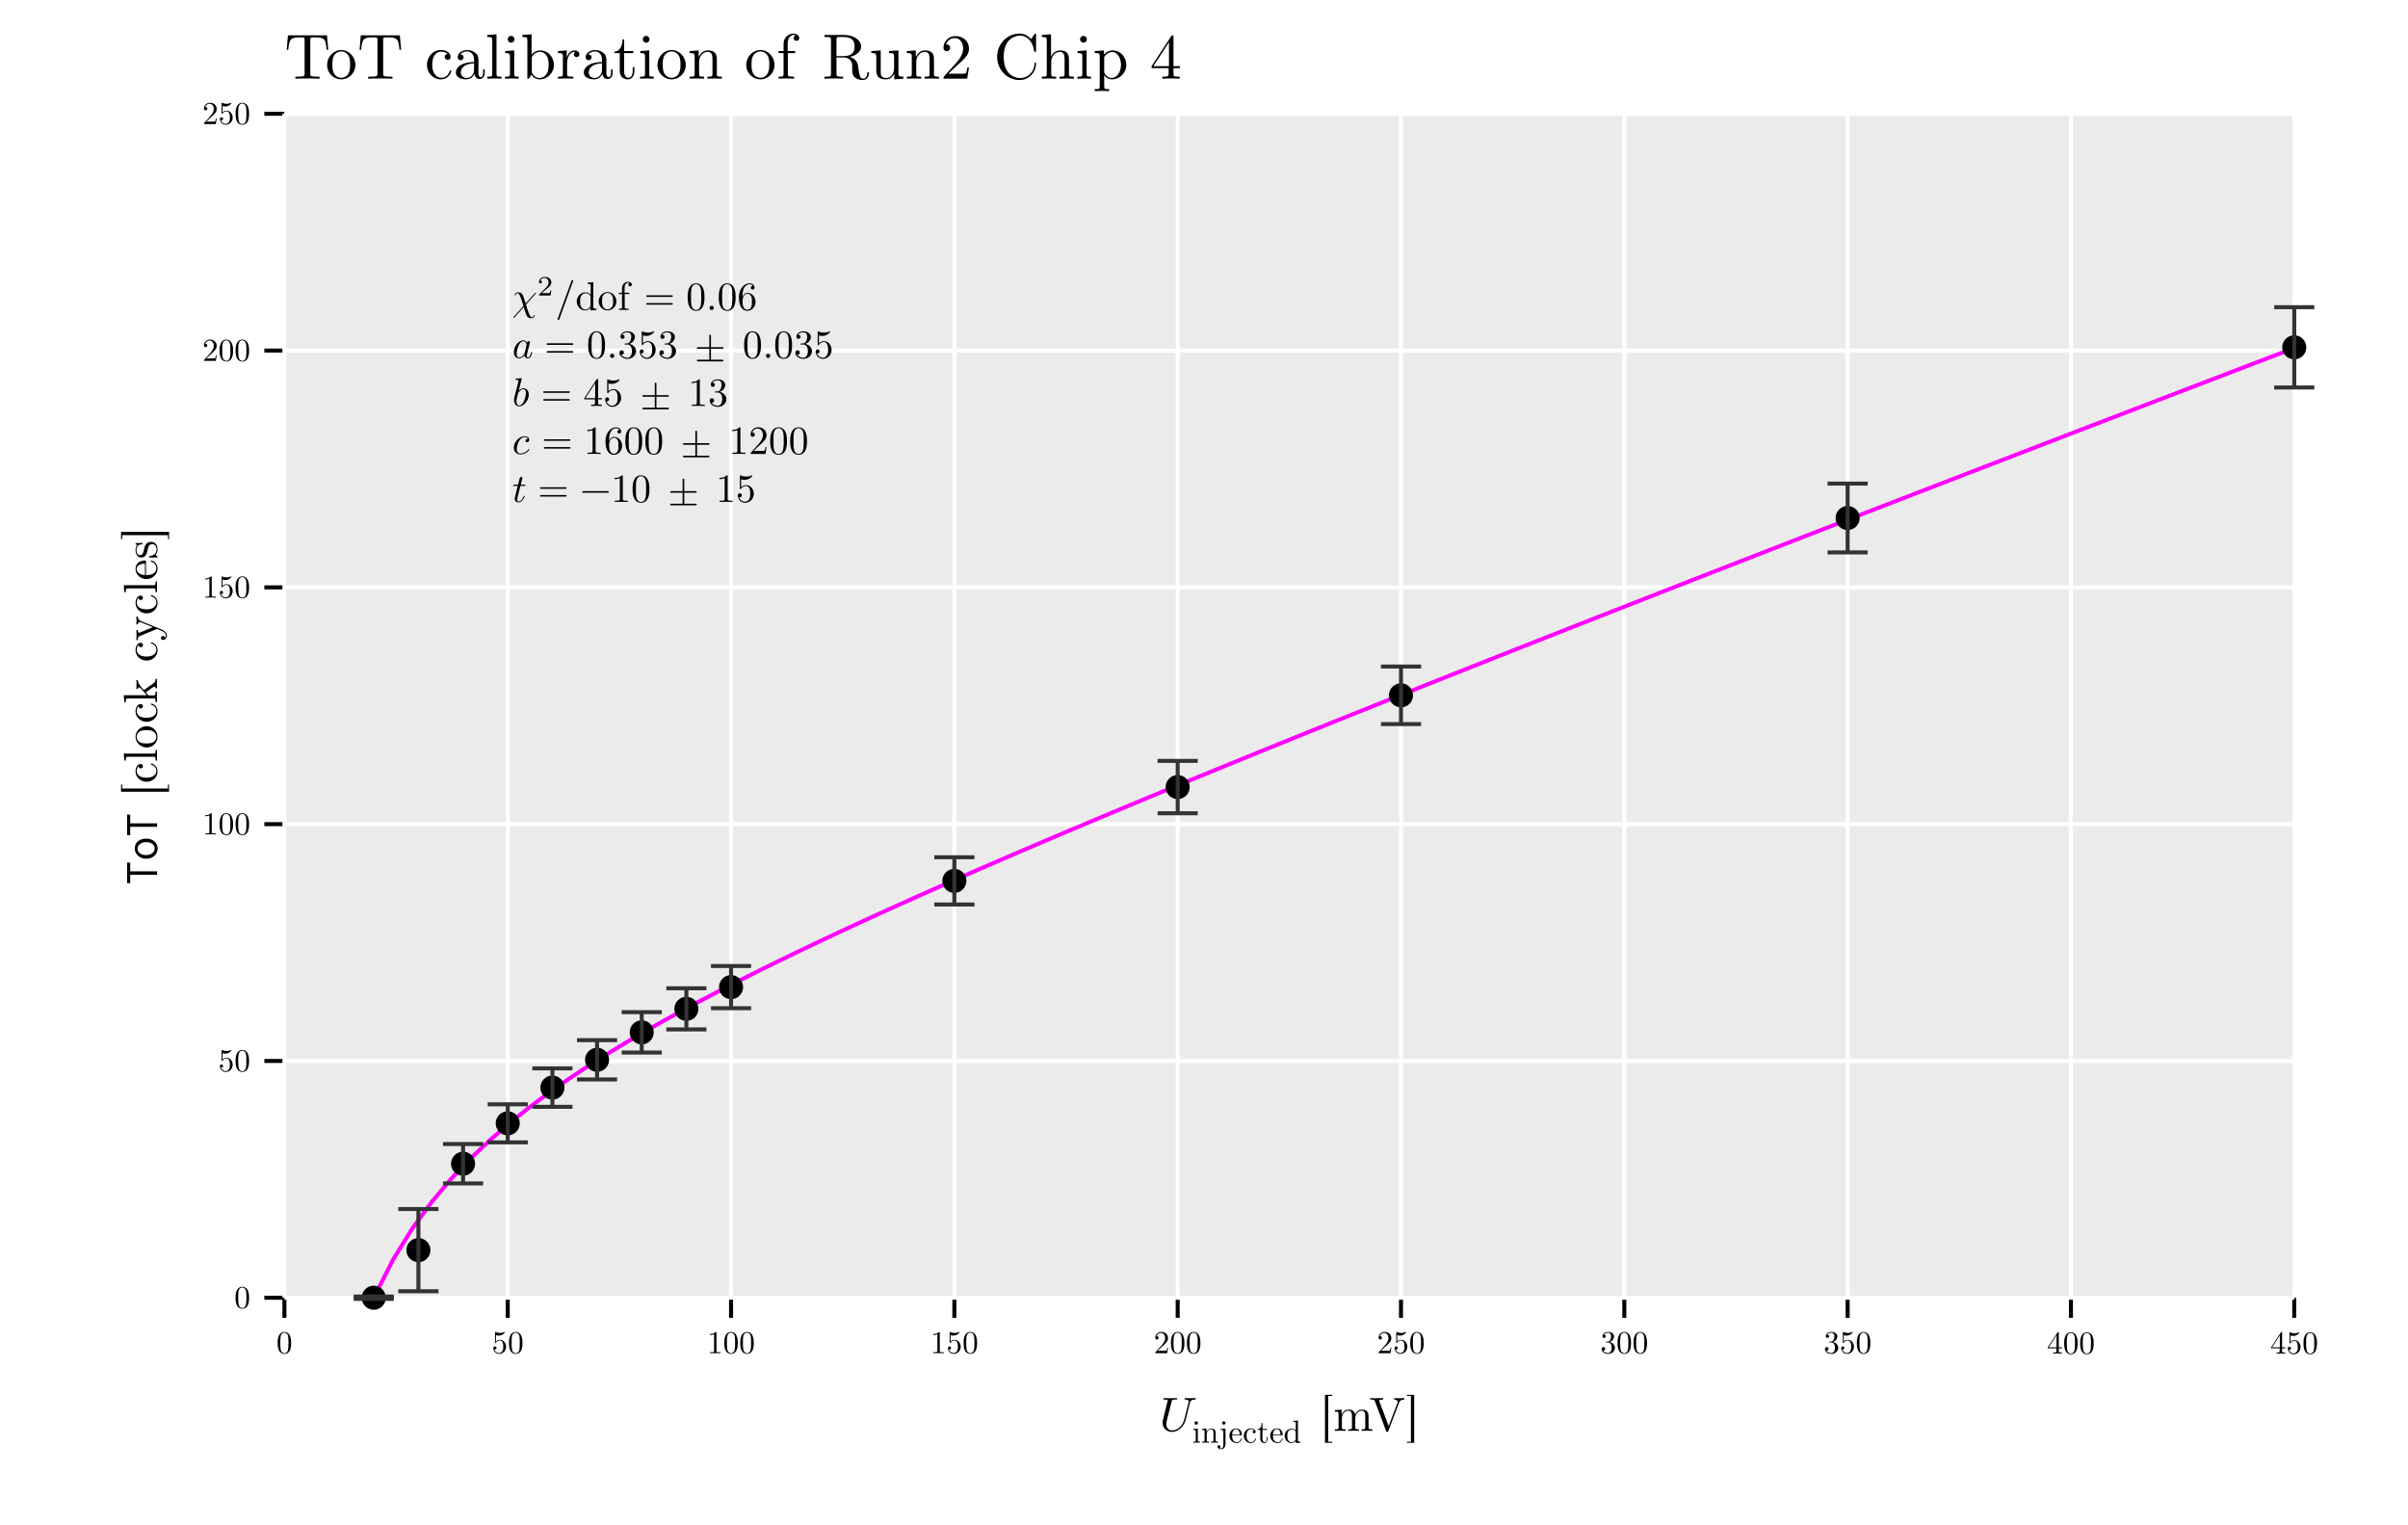 <?xml version="1.0" encoding="UTF-8" standalone="no"?>
<svg
   width="600pt"
   height="380pt"
   viewBox="0 0 600 380"
   version="1.1"
   id="svg305"
   sodipodi:docname="tot_calib_Run2_chip_4.pdf"
   xmlns:inkscape="http://www.inkscape.org/namespaces/inkscape"
   xmlns:sodipodi="http://sodipodi.sourceforge.net/DTD/sodipodi-0.dtd"
   xmlns:xlink="http://www.w3.org/1999/xlink"
   xmlns="http://www.w3.org/2000/svg"
   xmlns:svg="http://www.w3.org/2000/svg">
  <sodipodi:namedview
     id="namedview305"
     pagecolor="#ffffff"
     bordercolor="#666666"
     borderopacity="1.0"
     inkscape:showpageshadow="2"
     inkscape:pageopacity="0.0"
     inkscape:pagecheckerboard="0"
     inkscape:deskcolor="#d1d1d1"
     inkscape:document-units="pt" />
  <defs
     id="defs68">
    <g
       id="g68">
      <g
         id="glyph-0-0">
        <path
           d="M 0.578 -7.203 L 0.969 -7.203 C 1.203 -9.766 1.438 -10.297 3.844 -10.297 C 4.125 -10.297 4.547 -10.297 4.703 -10.266 C 5.031 -10.203 5.031 -10.031 5.031 -9.656 L 5.031 -1.266 C 5.031 -0.719 5.031 -0.5 3.359 -0.5 L 2.719 -0.5 L 2.719 0 C 3.375 -0.047 5 -0.047 5.734 -0.047 C 6.469 -0.047 8.109 -0.047 8.766 0 L 8.766 -0.5 L 8.125 -0.5 C 6.453 -0.5 6.453 -0.719 6.453 -1.266 L 6.453 -9.656 C 6.453 -9.984 6.453 -10.203 6.734 -10.266 C 6.922 -10.297 7.344 -10.297 7.656 -10.297 C 10.062 -10.297 10.297 -9.766 10.516 -7.203 L 10.922 -7.203 L 10.609 -10.797 L 0.875 -10.797 Z M 0.578 -7.203 "
           id="path1" />
      </g>
      <g
         id="glyph-0-1">
        <path
           d="M 0.453 -3.406 C 0.453 -1.359 2.109 0.172 3.969 0.172 C 5.891 0.172 7.5 -1.391 7.5 -3.406 C 7.5 -5.453 5.906 -7.141 3.984 -7.141 C 2 -7.141 0.453 -5.406 0.453 -3.406 Z M 1.766 -3.531 C 1.766 -4.156 1.766 -5.016 2.156 -5.719 C 2.578 -6.453 3.328 -6.797 3.969 -6.797 C 4.672 -6.797 5.359 -6.438 5.766 -5.75 C 6.188 -5.062 6.188 -4.141 6.188 -3.531 C 6.188 -2.969 6.188 -2.109 5.828 -1.406 C 5.484 -0.688 4.781 -0.219 3.984 -0.219 C 3.297 -0.219 2.594 -0.562 2.172 -1.297 C 1.766 -2 1.766 -2.969 1.766 -3.531 Z M 1.766 -3.531 "
           id="path2" />
      </g>
      <g
         id="glyph-0-2">
        <path
           d="M 0.547 -3.438 C 0.547 -1.406 2.125 0.172 3.969 0.172 C 6.109 0.172 6.609 -1.734 6.609 -1.891 C 6.609 -2.062 6.453 -2.062 6.406 -2.062 C 6.266 -2.062 6.234 -2 6.203 -1.891 C 5.734 -0.422 4.703 -0.219 4.109 -0.219 C 3.266 -0.219 1.859 -0.906 1.859 -3.469 C 1.859 -6.078 3.172 -6.734 4.016 -6.734 C 4.156 -6.734 5.156 -6.719 5.719 -6.156 C 5.062 -6.109 4.969 -5.625 4.969 -5.422 C 4.969 -5 5.266 -4.688 5.703 -4.688 C 6.125 -4.688 6.438 -4.953 6.438 -5.438 C 6.438 -6.516 5.234 -7.141 4 -7.141 C 2.016 -7.141 0.547 -5.422 0.547 -3.438 Z M 0.547 -3.438 "
           id="path3" />
      </g>
      <g
         id="glyph-0-3">
        <path
           d="M 0.672 -1.516 C 0.672 -0.219 2.219 0.172 3.219 0.172 C 4.266 0.172 5 -0.469 5.312 -1.219 C 5.375 -0.578 5.797 0.094 6.547 0.094 C 6.891 0.094 7.859 -0.125 7.859 -1.422 L 7.859 -2.312 L 7.453 -2.312 L 7.453 -1.422 C 7.453 -0.5 7.062 -0.406 6.891 -0.406 C 6.359 -0.406 6.297 -1.109 6.297 -1.203 L 6.297 -4.391 C 6.297 -5.047 6.297 -5.672 5.719 -6.266 C 5.094 -6.891 4.297 -7.141 3.531 -7.141 C 2.234 -7.141 1.125 -6.391 1.125 -5.344 C 1.125 -4.859 1.453 -4.594 1.859 -4.594 C 2.312 -4.594 2.594 -4.906 2.594 -5.328 C 2.594 -5.516 2.516 -6.047 1.781 -6.062 C 2.219 -6.609 3 -6.797 3.5 -6.797 C 4.281 -6.797 5.203 -6.172 5.203 -4.75 L 5.203 -4.156 C 4.391 -4.109 3.266 -4.062 2.266 -3.594 C 1.062 -3.047 0.672 -2.219 0.672 -1.516 Z M 1.891 -1.531 C 1.891 -2.406 2.562 -3.734 5.203 -3.828 L 5.203 -2.234 C 5.203 -0.719 4.047 -0.172 3.328 -0.172 C 2.547 -0.172 1.891 -0.734 1.891 -1.531 Z M 1.891 -1.531 "
           id="path4" />
      </g>
      <g
         id="glyph-0-4">
        <path
           d="M 0.531 0 C 1.047 -0.016 1.891 -0.047 2.297 -0.047 C 2.688 -0.047 3.469 -0.016 4.062 0 L 4.062 -0.5 C 3 -0.5 2.828 -0.5 2.828 -1.219 L 2.828 -11.062 L 0.531 -10.891 L 0.531 -10.391 C 1.641 -10.391 1.766 -10.281 1.766 -9.5 L 1.766 -1.219 C 1.766 -0.5 1.594 -0.5 0.531 -0.5 Z M 0.531 0 "
           id="path5" />
      </g>
      <g
         id="glyph-0-5">
        <path
           d="M 1.203 -9.812 C 1.203 -9.391 1.547 -8.969 2.047 -8.969 C 2.484 -8.969 2.891 -9.312 2.891 -9.812 C 2.891 -10.328 2.484 -10.656 2.047 -10.656 C 1.547 -10.656 1.203 -10.234 1.203 -9.812 Z M 0.531 0 C 1.031 -0.016 1.891 -0.047 2.281 -0.047 C 2.844 -0.047 3.391 -0.016 3.938 0 L 3.938 -0.5 C 2.891 -0.5 2.828 -0.578 2.828 -1.203 L 2.828 -7.047 L 0.594 -6.875 L 0.594 -6.375 C 1.625 -6.375 1.766 -6.281 1.766 -5.5 L 1.766 -1.219 C 1.766 -0.5 1.594 -0.5 0.531 -0.5 Z M 0.531 0 "
           id="path6" />
      </g>
      <g
         id="glyph-0-6">
        <path
           d="M 0.453 -10.391 C 1.562 -10.391 1.688 -10.281 1.688 -9.5 L 1.688 0 L 2.094 0 C 2.109 -0.016 2.234 -0.234 2.656 -0.984 C 2.906 -0.625 3.562 0.172 4.75 0.172 C 6.641 0.172 8.297 -1.391 8.297 -3.438 C 8.297 -5.469 6.734 -7.047 4.922 -7.047 C 3.688 -7.047 3 -6.297 2.734 -6.016 L 2.734 -11.062 L 0.453 -10.891 Z M 2.797 -1.812 L 2.797 -5.094 C 2.797 -5.406 2.797 -5.422 2.969 -5.672 C 3.594 -6.562 4.469 -6.688 4.844 -6.688 C 5.562 -6.688 6.141 -6.281 6.516 -5.672 C 6.938 -5.016 6.984 -4.109 6.984 -3.453 C 6.984 -2.875 6.953 -1.906 6.484 -1.203 C 6.156 -0.703 5.547 -0.172 4.688 -0.172 C 3.969 -0.172 3.391 -0.562 3.016 -1.141 C 2.797 -1.484 2.797 -1.531 2.797 -1.812 Z M 2.797 -1.812 "
           id="path7" />
      </g>
      <g
         id="glyph-0-7">
        <path
           d="M 0.453 0 C 1.062 -0.016 1.812 -0.047 2.266 -0.047 C 2.906 -0.047 3.656 -0.047 4.281 0 L 4.281 -0.5 L 3.953 -0.5 C 2.766 -0.5 2.734 -0.672 2.734 -1.25 L 2.734 -3.703 C 2.734 -5.281 3.406 -6.688 4.625 -6.688 C 4.734 -6.688 4.766 -6.688 4.797 -6.672 C 4.75 -6.656 4.438 -6.469 4.438 -6.062 C 4.438 -5.609 4.766 -5.375 5.109 -5.375 C 5.406 -5.375 5.797 -5.562 5.797 -6.078 C 5.797 -6.578 5.312 -7.047 4.625 -7.047 C 3.453 -7.047 2.891 -5.984 2.656 -5.297 L 2.656 -7.047 L 0.453 -6.875 L 0.453 -6.375 C 1.562 -6.375 1.688 -6.266 1.688 -5.484 L 1.688 -1.219 C 1.688 -0.5 1.516 -0.5 0.453 -0.5 Z M 0.453 0 "
           id="path8" />
      </g>
      <g
         id="glyph-0-8">
        <path
           d="M 0.297 -6.375 L 1.656 -6.375 L 1.656 -1.969 C 1.656 -0.016 3.141 0.172 3.719 0.172 C 4.844 0.172 5.297 -0.953 5.297 -1.969 L 5.297 -2.891 L 4.891 -2.891 L 4.891 -2.016 C 4.891 -0.828 4.422 -0.219 3.828 -0.219 C 2.75 -0.219 2.75 -1.672 2.75 -1.938 L 2.75 -6.375 L 5.031 -6.375 L 5.031 -6.875 L 2.75 -6.875 L 2.75 -9.797 L 2.359 -9.797 C 2.344 -8.5 1.859 -6.797 0.297 -6.719 Z M 0.297 -6.375 "
           id="path9" />
      </g>
      <g
         id="glyph-0-9">
        <path
           d="M 0.516 0 C 1.062 -0.016 1.875 -0.047 2.312 -0.047 C 2.719 -0.047 3.547 -0.016 4.094 0 L 4.094 -0.5 C 3.031 -0.5 2.859 -0.5 2.859 -1.219 L 2.859 -4.141 C 2.859 -5.797 3.984 -6.688 5 -6.688 C 6.016 -6.688 6.188 -5.828 6.188 -4.922 L 6.188 -1.219 C 6.188 -0.5 6.016 -0.5 4.938 -0.5 L 4.938 0 C 5.5 -0.016 6.312 -0.047 6.734 -0.047 C 7.156 -0.047 7.984 -0.016 8.531 0 L 8.531 -0.5 C 7.703 -0.5 7.297 -0.5 7.281 -0.969 L 7.281 -4.016 C 7.281 -5.391 7.281 -5.875 6.797 -6.453 C 6.562 -6.719 6.047 -7.047 5.109 -7.047 C 3.953 -7.047 3.203 -6.359 2.75 -5.375 L 2.75 -7.047 L 0.516 -6.875 L 0.516 -6.375 C 1.625 -6.375 1.75 -6.266 1.75 -5.484 L 1.75 -1.219 C 1.75 -0.5 1.578 -0.5 0.516 -0.5 Z M 0.516 0 "
           id="path10" />
      </g>
      <g
         id="glyph-0-10">
        <path
           d="M 0.531 -6.375 L 1.781 -6.375 L 1.781 -1.219 C 1.781 -0.5 1.609 -0.5 0.547 -0.5 L 0.547 0 C 1.156 -0.016 1.906 -0.047 2.359 -0.047 C 3 -0.047 3.75 -0.047 4.391 0 L 4.391 -0.5 L 4.047 -0.5 C 2.875 -0.5 2.844 -0.672 2.844 -1.25 L 2.844 -6.375 L 4.656 -6.375 L 4.656 -6.875 L 2.797 -6.875 L 2.797 -8.719 C 2.797 -10.125 3.547 -10.891 4.25 -10.891 C 4.297 -10.891 4.547 -10.891 4.781 -10.781 C 4.594 -10.703 4.297 -10.5 4.297 -10.109 C 4.297 -9.734 4.562 -9.422 4.984 -9.422 C 5.453 -9.422 5.688 -9.734 5.688 -10.125 C 5.688 -10.703 5.094 -11.234 4.25 -11.234 C 3.141 -11.234 1.781 -10.391 1.781 -8.703 L 1.781 -6.875 L 0.531 -6.875 Z M 0.531 -6.375 "
           id="path11" />
      </g>
      <g
         id="glyph-0-11">
        <path
           d="M 0.562 0 C 1.125 -0.047 2.266 -0.047 2.891 -0.047 C 3.5 -0.047 4.641 -0.047 5.219 0 L 5.219 -0.5 L 4.828 -0.5 C 3.609 -0.5 3.562 -0.672 3.562 -1.25 L 3.562 -5.281 L 5.406 -5.281 C 5.656 -5.281 6.328 -5.281 6.891 -4.734 C 7.484 -4.156 7.484 -3.672 7.484 -2.594 C 7.484 -1.562 7.484 -0.922 8.141 -0.312 C 8.797 0.25 9.672 0.344 10.156 0.344 C 11.391 0.344 11.672 -0.953 11.672 -1.406 C 11.672 -1.5 11.672 -1.672 11.453 -1.672 C 11.281 -1.672 11.281 -1.531 11.266 -1.422 C 11.172 -0.281 10.609 0 10.219 0 C 9.438 0 9.312 -0.812 9.078 -2.297 L 8.875 -3.562 C 8.594 -4.594 7.812 -5.109 6.938 -5.422 C 8.484 -5.797 9.719 -6.781 9.719 -8.016 C 9.719 -9.547 7.906 -10.891 5.562 -10.891 L 0.562 -10.891 L 0.562 -10.391 L 0.938 -10.391 C 2.172 -10.391 2.203 -10.219 2.203 -9.641 L 2.203 -1.25 C 2.203 -0.672 2.172 -0.5 0.938 -0.5 L 0.562 -0.5 Z M 3.562 -5.625 L 3.562 -9.75 C 3.562 -10.125 3.562 -10.312 3.922 -10.359 C 4.078 -10.391 4.547 -10.391 4.859 -10.391 C 6.297 -10.391 8.078 -10.328 8.078 -8.016 C 8.078 -6.922 7.703 -5.625 5.344 -5.625 Z M 3.562 -5.625 "
           id="path12" />
      </g>
      <g
         id="glyph-0-12">
        <path
           d="M 0.516 -6.375 C 1.75 -6.375 1.75 -6.328 1.75 -4.906 L 1.75 -2.516 C 1.75 -1.281 1.75 0.172 4.172 0.172 C 5.062 0.172 5.766 -0.266 6.234 -1.266 L 6.234 0.172 L 8.531 0 L 8.531 -0.5 C 7.406 -0.5 7.281 -0.609 7.281 -1.391 L 7.281 -7.047 L 4.938 -6.875 L 4.938 -6.375 C 6.062 -6.375 6.188 -6.266 6.188 -5.484 L 6.188 -2.641 C 6.188 -1.266 5.422 -0.172 4.25 -0.172 C 2.922 -0.172 2.859 -0.922 2.859 -1.75 L 2.859 -7.047 L 0.516 -6.875 Z M 0.516 -6.375 "
           id="path13" />
      </g>
      <g
         id="glyph-0-13">
        <path
           d="M 0.797 0 L 6.703 0 L 7.156 -2.766 L 6.75 -2.766 C 6.672 -2.297 6.562 -1.594 6.406 -1.359 C 6.297 -1.234 5.25 -1.234 4.891 -1.234 L 2.031 -1.234 L 3.719 -2.875 C 6.203 -5.062 7.156 -5.922 7.156 -7.516 C 7.156 -9.344 5.719 -10.609 3.781 -10.609 C 1.969 -10.609 0.797 -9.141 0.797 -7.734 C 0.797 -6.844 1.594 -6.844 1.641 -6.844 C 1.906 -6.844 2.469 -7.031 2.469 -7.688 C 2.469 -8.094 2.188 -8.516 1.625 -8.516 C 1.5 -8.516 1.469 -8.516 1.422 -8.5 C 1.781 -9.531 2.641 -10.125 3.562 -10.125 C 5.016 -10.125 5.703 -8.828 5.703 -7.516 C 5.703 -6.25 4.906 -4.984 4.031 -4 L 0.969 -0.594 C 0.797 -0.422 0.797 -0.375 0.797 0 Z M 0.797 0 "
           id="path14" />
      </g>
      <g
         id="glyph-0-14">
        <path
           d="M 0.891 -5.453 C 0.891 -2.156 3.469 0.344 6.438 0.344 C 9.031 0.344 10.594 -1.859 10.594 -3.719 C 10.594 -3.875 10.594 -3.984 10.391 -3.984 C 10.219 -3.984 10.219 -3.891 10.203 -3.734 C 10.078 -1.453 8.375 -0.141 6.625 -0.141 C 5.656 -0.141 2.531 -0.688 2.531 -5.438 C 2.531 -10.203 5.641 -10.734 6.609 -10.734 C 8.344 -10.734 9.766 -9.297 10.094 -6.969 C 10.125 -6.734 10.125 -6.688 10.344 -6.688 C 10.594 -6.688 10.594 -6.734 10.594 -7.078 L 10.594 -10.859 C 10.594 -11.125 10.594 -11.234 10.422 -11.234 C 10.359 -11.234 10.297 -11.234 10.172 -11.047 L 9.375 -9.859 C 8.781 -10.438 7.969 -11.234 6.438 -11.234 C 3.453 -11.234 0.891 -8.703 0.891 -5.453 Z M 0.891 -5.453 "
           id="path15" />
      </g>
      <g
         id="glyph-0-15">
        <path
           d="M 0.516 0 C 1.062 -0.016 1.875 -0.047 2.312 -0.047 C 2.719 -0.047 3.547 -0.016 4.094 0 L 4.094 -0.5 C 3.031 -0.5 2.859 -0.5 2.859 -1.219 L 2.859 -4.141 C 2.859 -5.797 3.984 -6.688 5 -6.688 C 6.016 -6.688 6.188 -5.828 6.188 -4.922 L 6.188 -1.219 C 6.188 -0.5 6.016 -0.5 4.938 -0.5 L 4.938 0 C 5.5 -0.016 6.312 -0.047 6.734 -0.047 C 7.156 -0.047 7.984 -0.016 8.531 0 L 8.531 -0.5 C 7.703 -0.5 7.297 -0.5 7.281 -0.969 L 7.281 -4.016 C 7.281 -5.391 7.281 -5.875 6.797 -6.453 C 6.562 -6.719 6.047 -7.047 5.109 -7.047 C 3.781 -7.047 3.078 -6.094 2.828 -5.516 L 2.812 -5.516 L 2.812 -11.062 L 0.516 -10.891 L 0.516 -10.391 C 1.625 -10.391 1.75 -10.281 1.75 -9.5 L 1.75 -1.219 C 1.75 -0.5 1.578 -0.5 0.516 -0.5 Z M 0.516 0 "
           id="path16" />
      </g>
      <g
         id="glyph-0-16">
        <path
           d="M 0.453 2.594 L 0.453 3.094 C 0.984 3.078 1.812 3.047 2.234 3.047 C 2.656 3.047 3.469 3.078 4.031 3.094 L 4.031 2.594 C 2.969 2.594 2.797 2.594 2.797 1.875 L 2.797 -0.938 C 2.875 -0.688 3.531 0.172 4.75 0.172 C 6.641 0.172 8.297 -1.391 8.297 -3.438 C 8.297 -5.469 6.75 -7.047 4.969 -7.047 C 3.734 -7.047 3.062 -6.344 2.734 -6 L 2.734 -7.047 L 0.453 -6.875 L 0.453 -6.375 C 1.578 -6.375 1.688 -6.281 1.688 -5.578 L 1.688 1.875 C 1.688 2.594 1.516 2.594 0.453 2.594 Z M 2.797 -1.812 L 2.797 -5.375 C 3.25 -6.188 4.031 -6.641 4.844 -6.641 C 6.016 -6.641 6.984 -5.25 6.984 -3.438 C 6.984 -1.516 5.859 -0.172 4.688 -0.172 C 4.047 -0.172 3.438 -0.5 3.016 -1.141 C 2.797 -1.484 2.797 -1.5 2.797 -1.812 Z M 2.797 -1.812 "
           id="path17" />
      </g>
      <g
         id="glyph-0-17">
        <path
           d="M 0.453 -2.625 L 4.688 -2.625 L 4.688 -1.25 C 4.688 -0.672 4.656 -0.5 3.469 -0.5 L 3.141 -0.5 L 3.141 0 C 3.797 -0.047 4.625 -0.047 5.297 -0.047 C 5.953 -0.047 6.812 -0.047 7.453 0 L 7.453 -0.5 L 7.125 -0.5 C 5.938 -0.5 5.906 -0.672 5.906 -1.25 L 5.906 -2.625 L 7.5 -2.625 L 7.5 -3.125 L 5.906 -3.125 L 5.906 -10.375 C 5.906 -10.688 5.906 -10.797 5.656 -10.797 C 5.516 -10.797 5.469 -10.797 5.344 -10.594 L 0.453 -3.125 Z M 0.891 -3.125 L 4.781 -9.062 L 4.781 -3.125 Z M 0.891 -3.125 "
           id="path18" />
      </g>
      <g
         id="glyph-1-0">
        <path
           d="M 0.312 -2.547 C 0.312 -1.953 0.344 -1.234 0.672 -0.625 C 1.016 0.016 1.594 0.172 1.984 0.172 C 2.422 0.172 3.016 0.016 3.375 -0.75 C 3.625 -1.297 3.672 -1.922 3.672 -2.547 C 3.672 -3.188 3.625 -3.828 3.344 -4.422 C 2.984 -5.172 2.328 -5.312 1.984 -5.312 C 1.516 -5.312 0.938 -5.094 0.609 -4.359 C 0.344 -3.812 0.312 -3.188 0.312 -2.547 Z M 0.969 -2.641 C 0.969 -3.156 0.969 -3.688 1.031 -4.109 C 1.188 -5.062 1.781 -5.125 1.984 -5.125 C 2.25 -5.125 2.766 -4.984 2.922 -4.203 C 3 -3.75 3 -3.141 3 -2.641 C 3 -2.047 3 -1.5 2.922 -1 C 2.797 -0.234 2.344 0 1.984 0 C 1.672 0 1.203 -0.203 1.062 -0.969 C 0.969 -1.438 0.969 -2.172 0.969 -2.641 Z M 0.969 -2.641 "
           id="path19" />
      </g>
      <g
         id="glyph-1-1">
        <path
           d="M 0.391 -1.281 C 0.391 -0.594 0.953 0.172 1.844 0.172 C 2.766 0.172 3.578 -0.594 3.578 -1.609 C 3.578 -2.547 2.922 -3.344 2.062 -3.344 C 1.688 -3.344 1.344 -3.219 1.047 -2.938 L 1.047 -4.5 C 1.219 -4.453 1.469 -4.391 1.734 -4.391 C 2.703 -4.391 3.266 -5.109 3.266 -5.219 C 3.266 -5.266 3.25 -5.312 3.188 -5.312 C 3.172 -5.312 3.156 -5.312 3.125 -5.281 C 2.969 -5.219 2.578 -5.047 2.047 -5.047 C 1.719 -5.047 1.359 -5.109 0.984 -5.281 C 0.922 -5.297 0.906 -5.297 0.891 -5.297 C 0.812 -5.297 0.812 -5.234 0.812 -5.109 L 0.812 -2.75 C 0.812 -2.609 0.812 -2.547 0.922 -2.547 C 0.969 -2.547 0.984 -2.562 1.016 -2.609 C 1.109 -2.734 1.406 -3.172 2.047 -3.172 C 2.469 -3.172 2.656 -2.812 2.719 -2.656 C 2.859 -2.359 2.875 -2.062 2.875 -1.656 C 2.875 -1.375 2.875 -0.906 2.672 -0.562 C 2.484 -0.25 2.188 -0.047 1.828 -0.047 C 1.25 -0.047 0.781 -0.469 0.656 -0.938 C 0.672 -0.938 0.703 -0.922 0.781 -0.922 C 1.047 -0.922 1.188 -1.125 1.188 -1.312 C 1.188 -1.5 1.047 -1.703 0.781 -1.703 C 0.672 -1.703 0.391 -1.656 0.391 -1.281 Z M 0.391 -1.281 "
           id="path20" />
      </g>
      <g
         id="glyph-1-2">
        <path
           d="M 0.703 -4.547 C 0.875 -4.547 1.344 -4.547 1.75 -4.75 L 1.75 -0.625 C 1.75 -0.344 1.734 -0.25 1.016 -0.25 L 0.75 -0.25 L 0.75 0 C 1.031 -0.031 1.734 -0.031 2.047 -0.031 C 2.359 -0.031 3.062 -0.031 3.344 0 L 3.344 -0.25 L 3.078 -0.25 C 2.359 -0.25 2.344 -0.328 2.344 -0.625 L 2.344 -5.094 C 2.344 -5.297 2.344 -5.312 2.156 -5.312 C 1.672 -4.797 0.969 -4.797 0.703 -4.797 Z M 0.703 -4.547 "
           id="path21" />
      </g>
      <g
         id="glyph-1-3">
        <path
           d="M 0.391 0 L 3.359 0 L 3.578 -1.391 L 3.375 -1.391 C 3.344 -1.141 3.281 -0.797 3.203 -0.672 C 3.141 -0.609 2.625 -0.609 2.453 -0.609 L 1.016 -0.609 L 1.859 -1.438 C 3.094 -2.531 3.578 -2.969 3.578 -3.766 C 3.578 -4.672 2.859 -5.312 1.891 -5.312 C 0.984 -5.312 0.391 -4.578 0.391 -3.859 C 0.391 -3.422 0.797 -3.422 0.828 -3.422 C 0.953 -3.422 1.234 -3.516 1.234 -3.844 C 1.234 -4.047 1.094 -4.25 0.812 -4.25 C 0.75 -4.25 0.734 -4.25 0.703 -4.25 C 0.891 -4.766 1.328 -5.062 1.781 -5.062 C 2.516 -5.062 2.859 -4.422 2.859 -3.766 C 2.859 -3.125 2.453 -2.5 2.016 -2 L 0.484 -0.297 C 0.391 -0.203 0.391 -0.188 0.391 0 Z M 0.391 0 "
           id="path22" />
      </g>
      <g
         id="glyph-1-4">
        <path
           d="M 0.328 -1.078 C 0.328 -0.344 1.078 0.172 1.938 0.172 C 2.922 0.172 3.641 -0.547 3.641 -1.359 C 3.641 -2.016 3.141 -2.641 2.312 -2.812 C 2.969 -3.016 3.422 -3.578 3.422 -4.203 C 3.422 -4.859 2.719 -5.312 1.953 -5.312 C 1.156 -5.312 0.547 -4.828 0.547 -4.219 C 0.547 -3.953 0.719 -3.812 0.953 -3.812 C 1.203 -3.812 1.359 -3.984 1.359 -4.219 C 1.359 -4.609 0.984 -4.609 0.875 -4.609 C 1.109 -5 1.641 -5.109 1.922 -5.109 C 2.25 -5.109 2.688 -4.938 2.688 -4.219 C 2.688 -4.125 2.672 -3.656 2.469 -3.312 C 2.234 -2.922 1.953 -2.906 1.766 -2.891 C 1.703 -2.891 1.5 -2.875 1.453 -2.875 C 1.391 -2.859 1.328 -2.859 1.328 -2.766 C 1.328 -2.688 1.391 -2.688 1.516 -2.688 L 1.875 -2.688 C 2.531 -2.688 2.828 -2.141 2.828 -1.359 C 2.828 -0.281 2.266 -0.047 1.922 -0.047 C 1.578 -0.047 0.984 -0.188 0.703 -0.656 C 0.984 -0.609 1.234 -0.781 1.234 -1.094 C 1.234 -1.375 1.016 -1.531 0.781 -1.531 C 0.594 -1.531 0.328 -1.422 0.328 -1.078 Z M 0.328 -1.078 "
           id="path23" />
      </g>
      <g
         id="glyph-1-5">
        <path
           d="M 0.219 -1.312 L 2.344 -1.312 L 2.344 -0.625 C 2.344 -0.328 2.328 -0.25 1.734 -0.25 L 1.562 -0.25 L 1.562 0 C 1.891 -0.031 2.312 -0.031 2.641 -0.031 C 2.984 -0.031 3.406 -0.031 3.734 0 L 3.734 -0.25 L 3.562 -0.25 C 2.969 -0.25 2.953 -0.328 2.953 -0.625 L 2.953 -1.312 L 3.75 -1.312 L 3.75 -1.562 L 2.953 -1.562 L 2.953 -5.188 C 2.953 -5.344 2.953 -5.391 2.828 -5.391 C 2.75 -5.391 2.734 -5.391 2.672 -5.297 L 0.219 -1.562 Z M 0.453 -1.562 L 2.391 -4.531 L 2.391 -1.562 Z M 0.453 -1.562 "
           id="path24" />
      </g>
      <g
         id="glyph-1-6">
        <path
           d="M 0.594 -4.906 C 0.594 -4.688 0.766 -4.484 1.016 -4.484 C 1.25 -4.484 1.438 -4.656 1.438 -4.906 C 1.438 -5.156 1.25 -5.328 1.016 -5.328 C 0.766 -5.328 0.594 -5.109 0.594 -4.906 Z M 0.266 0 C 0.516 -0.016 0.953 -0.031 1.141 -0.031 C 1.422 -0.031 1.703 -0.016 1.969 0 L 1.969 -0.25 C 1.438 -0.25 1.406 -0.281 1.406 -0.594 L 1.406 -3.516 L 0.297 -3.438 L 0.297 -3.188 C 0.812 -3.188 0.891 -3.141 0.891 -2.75 L 0.891 -0.609 C 0.891 -0.25 0.797 -0.25 0.266 -0.25 Z M 0.266 0 "
           id="path25" />
      </g>
      <g
         id="glyph-1-7">
        <path
           d="M 0.25 0 C 0.531 -0.016 0.938 -0.031 1.156 -0.031 C 1.359 -0.031 1.781 -0.016 2.047 0 L 2.047 -0.25 C 1.516 -0.25 1.422 -0.25 1.422 -0.609 L 1.422 -2.078 C 1.422 -2.906 1.984 -3.344 2.5 -3.344 C 3 -3.344 3.094 -2.922 3.094 -2.469 L 3.094 -0.609 C 3.094 -0.25 3 -0.25 2.469 -0.25 L 2.469 0 C 2.75 -0.016 3.156 -0.031 3.375 -0.031 C 3.578 -0.031 4 -0.016 4.266 0 L 4.266 -0.25 C 3.844 -0.25 3.656 -0.25 3.641 -0.484 L 3.641 -2.016 C 3.641 -2.688 3.641 -2.938 3.391 -3.234 C 3.281 -3.359 3.016 -3.516 2.562 -3.516 C 1.969 -3.516 1.609 -3.172 1.375 -2.688 L 1.375 -3.516 L 0.25 -3.438 L 0.25 -3.188 C 0.812 -3.188 0.875 -3.125 0.875 -2.734 L 0.875 -0.609 C 0.875 -0.25 0.781 -0.25 0.25 -0.25 Z M 0.25 0 "
           id="path26" />
      </g>
      <g
         id="glyph-1-8">
        <path
           d="M 0.828 -4.906 C 0.828 -4.672 1.016 -4.484 1.25 -4.484 C 1.484 -4.484 1.672 -4.672 1.672 -4.906 C 1.672 -5.141 1.484 -5.328 1.25 -5.328 C 1.016 -5.328 0.828 -5.141 0.828 -4.906 Z M -0.312 1 C -0.312 1.406 0.125 1.641 0.578 1.641 C 1.172 1.641 1.672 1.125 1.672 0.391 L 1.672 -3.516 L 0.469 -3.438 L 0.469 -3.188 C 1.078 -3.188 1.141 -3.125 1.141 -2.734 L 1.141 0.422 C 1.141 0.766 1.078 1.453 0.562 1.453 C 0.531 1.453 0.344 1.453 0.141 1.359 C 0.25 1.328 0.422 1.219 0.422 1 C 0.422 0.781 0.266 0.625 0.047 0.625 C -0.172 0.625 -0.312 0.781 -0.312 1 Z M -0.312 1 "
           id="path27" />
      </g>
      <g
         id="glyph-1-9">
        <path
           d="M 0.219 -1.75 C 0.219 -0.688 1.062 0.094 1.969 0.094 C 2.953 0.094 3.312 -0.797 3.312 -0.953 C 3.312 -1.031 3.25 -1.047 3.203 -1.047 C 3.125 -1.047 3.109 -1 3.094 -0.938 C 2.828 -0.109 2.109 -0.109 2.031 -0.109 C 1.625 -0.109 1.312 -0.344 1.125 -0.641 C 0.891 -1.031 0.891 -1.547 0.891 -1.844 L 3.109 -1.844 C 3.281 -1.844 3.312 -1.844 3.312 -2.016 C 3.312 -2.797 2.875 -3.562 1.875 -3.562 C 0.953 -3.562 0.219 -2.75 0.219 -1.75 Z M 0.891 -2.016 C 0.938 -3.203 1.609 -3.391 1.875 -3.391 C 2.703 -3.391 2.781 -2.312 2.781 -2.016 Z M 0.891 -2.016 "
           id="path28" />
      </g>
      <g
         id="glyph-1-10">
        <path
           d="M 0.266 -1.719 C 0.266 -0.703 1.062 0.094 1.984 0.094 C 3.047 0.094 3.312 -0.875 3.312 -0.953 C 3.312 -1.031 3.234 -1.031 3.203 -1.031 C 3.125 -1.031 3.109 -1 3.094 -0.953 C 2.875 -0.203 2.344 -0.109 2.062 -0.109 C 1.641 -0.109 0.938 -0.453 0.938 -1.734 C 0.938 -3.031 1.578 -3.375 2.016 -3.375 C 2.078 -3.375 2.578 -3.359 2.859 -3.078 C 2.531 -3.047 2.484 -2.812 2.484 -2.703 C 2.484 -2.5 2.625 -2.344 2.859 -2.344 C 3.062 -2.344 3.219 -2.484 3.219 -2.719 C 3.219 -3.266 2.609 -3.562 2 -3.562 C 1 -3.562 0.266 -2.703 0.266 -1.719 Z M 0.266 -1.719 "
           id="path29" />
      </g>
      <g
         id="glyph-1-11">
        <path
           d="M 0.156 -3.188 L 0.828 -3.188 L 0.828 -0.984 C 0.828 -0.016 1.562 0.094 1.859 0.094 C 2.422 0.094 2.641 -0.484 2.641 -0.984 L 2.641 -1.438 L 2.453 -1.438 L 2.453 -1 C 2.453 -0.422 2.203 -0.109 1.906 -0.109 C 1.375 -0.109 1.375 -0.844 1.375 -0.969 L 1.375 -3.188 L 2.516 -3.188 L 2.516 -3.438 L 1.375 -3.438 L 1.375 -4.906 L 1.172 -4.906 C 1.172 -4.25 0.938 -3.391 0.156 -3.359 Z M 0.156 -3.188 "
           id="path30" />
      </g>
      <g
         id="glyph-1-12">
        <path
           d="M 0.266 -1.719 C 0.266 -0.703 1.047 0.094 1.953 0.094 C 2.469 0.094 2.828 -0.188 3.031 -0.438 L 3.031 0.094 L 4.203 0 L 4.203 -0.25 C 3.641 -0.25 3.578 -0.297 3.578 -0.688 L 3.578 -5.531 L 2.438 -5.438 L 2.438 -5.203 C 2.984 -5.203 3.047 -5.141 3.047 -4.75 L 3.047 -3.031 C 2.828 -3.312 2.484 -3.516 2.047 -3.516 C 1.109 -3.516 0.266 -2.734 0.266 -1.719 Z M 0.938 -1.703 C 0.938 -2 0.953 -2.484 1.172 -2.844 C 1.344 -3.078 1.656 -3.344 2.078 -3.344 C 2.359 -3.344 2.688 -3.234 2.938 -2.875 C 3.031 -2.734 3.031 -2.719 3.031 -2.578 L 3.031 -0.938 C 3.031 -0.797 3.031 -0.781 2.938 -0.641 C 2.703 -0.266 2.344 -0.094 2 -0.094 C 1.641 -0.094 1.359 -0.297 1.156 -0.594 C 0.953 -0.922 0.938 -1.375 0.938 -1.703 Z M 0.938 -1.703 "
           id="path31" />
      </g>
      <g
         id="glyph-2-0">
        <path
           d="M 9.078 -8.031 C 9.078 -8.031 9.078 -8.156 8.922 -8.156 C 8.531 -8.156 8.109 -8.125 7.703 -8.125 C 7.297 -8.125 6.859 -8.156 6.469 -8.156 C 6.391 -8.156 6.25 -8.156 6.25 -7.922 C 6.25 -7.797 6.375 -7.797 6.469 -7.797 C 7.141 -7.781 7.281 -7.531 7.281 -7.266 C 7.281 -7.234 7.25 -7.047 7.25 -7.016 L 6.172 -2.75 C 5.766 -1.141 4.391 -0.109 3.188 -0.109 C 2.375 -0.109 1.734 -0.641 1.734 -1.656 C 1.734 -1.656 1.734 -2.062 1.859 -2.594 L 3.031 -7.25 C 3.125 -7.672 3.156 -7.797 4.031 -7.797 C 4.344 -7.797 4.438 -7.797 4.438 -8.031 C 4.438 -8.156 4.297 -8.156 4.266 -8.156 L 2.734 -8.125 L 1.188 -8.156 C 1.094 -8.156 0.969 -8.156 0.969 -7.922 C 0.969 -7.797 1.078 -7.797 1.297 -7.797 C 1.297 -7.797 1.547 -7.797 1.75 -7.766 C 1.969 -7.75 2.078 -7.734 2.078 -7.578 C 2.078 -7.5 1.953 -7 1.875 -6.734 L 1.609 -5.672 L 0.891 -2.719 C 0.797 -2.391 0.797 -2.219 0.797 -2.031 C 0.797 -0.578 1.891 0.266 3.141 0.266 C 4.656 0.266 6.125 -1.094 6.531 -2.672 L 7.594 -6.906 C 7.703 -7.406 7.922 -7.75 8.875 -7.797 C 8.938 -7.797 9.078 -7.812 9.078 -8.031 Z M 9.078 -8.031 "
           id="path32" />
      </g>
      <g
         id="glyph-3-0">
        <path
           d="M 1.25 2.984 L 3.047 2.984 L 3.047 2.719 L 2.047 2.719 L 2.047 -8.688 L 3.047 -8.688 L 3.047 -8.969 L 1.25 -8.969 Z M 1.25 2.984 "
           id="path33" />
      </g>
      <g
         id="glyph-3-1">
        <path
           d="M 0.375 0 C 0.797 -0.016 1.406 -0.031 1.734 -0.031 C 2.047 -0.031 2.672 -0.016 3.078 0 L 3.078 -0.375 C 2.266 -0.375 2.141 -0.375 2.141 -0.906 L 2.141 -3.109 C 2.141 -4.344 2.984 -5.016 3.75 -5.016 C 4.5 -5.016 4.641 -4.375 4.641 -3.688 L 4.641 -0.906 C 4.641 -0.375 4.5 -0.375 3.703 -0.375 L 3.703 0 C 4.125 -0.016 4.734 -0.031 5.062 -0.031 C 5.359 -0.031 5.984 -0.016 6.391 0 L 6.391 -0.375 C 5.594 -0.375 5.469 -0.375 5.469 -0.906 L 5.469 -3.109 C 5.469 -4.344 6.312 -5.016 7.078 -5.016 C 7.828 -5.016 7.953 -4.375 7.953 -3.688 L 7.953 -0.906 C 7.953 -0.375 7.828 -0.375 7.031 -0.375 L 7.031 0 C 7.453 -0.016 8.062 -0.031 8.375 -0.031 C 8.688 -0.031 9.312 -0.016 9.719 0 L 9.719 -0.375 C 9.094 -0.375 8.797 -0.375 8.781 -0.734 L 8.781 -3.016 C 8.781 -4.047 8.781 -4.406 8.422 -4.844 C 8.25 -5.047 7.859 -5.281 7.156 -5.281 C 6.156 -5.281 5.625 -4.562 5.422 -4.109 C 5.266 -5.156 4.375 -5.281 3.844 -5.281 C 2.969 -5.281 2.406 -4.766 2.062 -4.031 L 2.062 -5.281 L 0.375 -5.156 L 0.375 -4.781 C 1.219 -4.781 1.312 -4.703 1.312 -4.109 L 1.312 -0.906 C 1.312 -0.375 1.188 -0.375 0.375 -0.375 Z M 0.375 0 "
           id="path34" />
      </g>
      <g
         id="glyph-3-2">
        <path
           d="M 0.234 -7.797 C 1 -7.797 1.234 -7.797 1.406 -7.344 L 4.172 0 C 4.25 0.234 4.312 0.266 4.469 0.266 C 4.672 0.266 4.703 0.203 4.75 0.031 L 7.422 -7 C 7.594 -7.438 7.906 -7.781 8.719 -7.797 L 8.719 -8.156 C 8.359 -8.141 7.875 -8.125 7.562 -8.125 C 7.203 -8.125 6.516 -8.156 6.203 -8.156 L 6.203 -7.797 C 6.828 -7.781 7.078 -7.469 7.078 -7.203 C 7.078 -7.094 7.047 -7.031 7.016 -6.953 L 4.828 -1.188 L 2.547 -7.234 C 2.469 -7.406 2.469 -7.422 2.469 -7.453 C 2.469 -7.797 3.156 -7.797 3.453 -7.797 L 3.453 -8.156 C 3.031 -8.125 2.203 -8.125 1.75 -8.125 C 1.172 -8.125 0.656 -8.156 0.234 -8.156 Z M 0.234 -7.797 "
           id="path35" />
      </g>
      <g
         id="glyph-3-3">
        <path
           d="M 0.25 2.719 L 0.25 2.984 L 2.062 2.984 L 2.062 -8.969 L 0.25 -8.969 L 0.25 -8.688 L 1.25 -8.688 L 1.25 2.719 Z M 0.25 2.719 "
           id="path36" />
      </g>
      <g
         id="glyph-4-0">
        <path
           d="M -7.453 -0.375 L -6.688 -0.375 L -6.688 -2.469 L 0.016 -2.469 L 0.016 -3.328 L -6.688 -3.328 L -6.688 -5.516 L -7.453 -5.516 Z M -7.453 -0.375 "
           id="path37" />
      </g>
      <g
         id="glyph-4-1">
        <path
           d="M -2.703 -5.5 C -4.594 -5.5 -5.562 -4.297 -5.562 -3.062 C -5.562 -1.672 -4.375 -0.484 -2.672 -0.484 C -1.016 -0.484 0.156 -1.656 0.156 -3.031 C 0.156 -4.328 -0.891 -5.5 -2.703 -5.5 Z M -4.844 -3 C -4.844 -3.797 -4.156 -4.625 -2.672 -4.625 C -1.297 -4.625 -0.594 -3.844 -0.594 -3.047 C -0.594 -2.172 -1.406 -1.391 -2.766 -1.391 C -4.094 -1.391 -4.844 -2.156 -4.844 -3 Z M -4.844 -3 "
           id="path38" />
      </g>
      <g
         id="glyph-5-0">
        <path
           d="M 2.984 -1.25 L 2.984 -3.047 L 2.719 -3.047 L 2.719 -2.047 L -8.688 -2.047 L -8.688 -3.047 L -8.969 -3.047 L -8.969 -1.25 Z M 2.984 -1.25 "
           id="path39" />
      </g>
      <g
         id="glyph-5-1">
        <path
           d="M -2.578 -0.406 C -1.047 -0.406 0.125 -1.594 0.125 -2.969 C 0.125 -4.578 -1.297 -4.953 -1.422 -4.953 C -1.547 -4.953 -1.547 -4.844 -1.547 -4.812 C -1.547 -4.703 -1.5 -4.672 -1.422 -4.656 C -0.312 -4.297 -0.172 -3.531 -0.172 -3.078 C -0.172 -2.453 -0.688 -1.406 -2.609 -1.406 C -4.547 -1.406 -5.062 -2.375 -5.062 -3.016 C -5.062 -3.125 -5.047 -3.875 -4.609 -4.297 C -4.578 -3.797 -4.219 -3.734 -4.062 -3.734 C -3.75 -3.734 -3.516 -3.938 -3.516 -4.281 C -3.516 -4.594 -3.719 -4.828 -4.078 -4.828 C -4.891 -4.828 -5.359 -3.922 -5.359 -3 C -5.359 -1.5 -4.062 -0.406 -2.578 -0.406 Z M -2.578 -0.406 "
           id="path40" />
      </g>
      <g
         id="glyph-5-2">
        <path
           d="M 0 -0.391 C -0.016 -0.781 -0.031 -1.422 -0.031 -1.719 C -0.031 -2.016 -0.016 -2.609 0 -3.047 L -0.375 -3.047 C -0.375 -2.25 -0.375 -2.109 -0.906 -2.109 L -8.297 -2.109 L -8.156 -0.391 L -7.797 -0.391 C -7.797 -1.234 -7.703 -1.328 -7.125 -1.328 L -0.906 -1.328 C -0.375 -1.328 -0.375 -1.188 -0.375 -0.391 Z M 0 -0.391 "
           id="path41" />
      </g>
      <g
         id="glyph-5-3">
        <path
           d="M -2.562 -0.328 C -1.016 -0.328 0.125 -1.578 0.125 -2.969 C 0.125 -4.422 -1.047 -5.625 -2.562 -5.625 C -4.094 -5.625 -5.359 -4.438 -5.359 -2.984 C -5.359 -1.5 -4.047 -0.328 -2.562 -0.328 Z M -2.656 -1.328 C -3.125 -1.328 -3.766 -1.328 -4.297 -1.609 C -4.844 -1.938 -5.094 -2.5 -5.094 -2.969 C -5.094 -3.5 -4.828 -4.016 -4.312 -4.328 C -3.797 -4.641 -3.109 -4.641 -2.656 -4.641 C -2.219 -4.641 -1.578 -4.641 -1.047 -4.375 C -0.516 -4.109 -0.172 -3.578 -0.172 -2.984 C -0.172 -2.469 -0.422 -1.953 -0.969 -1.625 C -1.5 -1.328 -2.219 -1.328 -2.656 -1.328 Z M -2.656 -1.328 "
           id="path42" />
      </g>
      <g
         id="glyph-5-4">
        <path
           d="M 0 -0.328 C -0.016 -0.734 -0.031 -1.297 -0.031 -1.641 C -0.031 -2 -0.031 -2.469 0 -2.953 L -0.375 -2.953 C -0.375 -2.156 -0.375 -2.016 -0.906 -2.016 L -2.141 -2.016 L -2.797 -2.781 C -1.531 -3.703 -0.859 -4.203 -0.641 -4.203 C -0.422 -4.203 -0.375 -4 -0.375 -3.781 L 0 -3.781 C -0.016 -4.109 -0.031 -4.812 -0.031 -5.062 C -0.031 -5.422 -0.031 -5.766 0 -6.109 L -0.375 -6.109 C -0.375 -5.672 -0.375 -5.406 -1 -4.953 L -3.141 -3.438 C -3.172 -3.422 -3.234 -3.359 -3.281 -3.359 C -3.328 -3.359 -4.047 -4.203 -4.141 -4.328 C -4.75 -5.078 -4.766 -5.578 -4.781 -5.828 L -5.156 -5.828 C -5.109 -5.484 -5.109 -5.328 -5.109 -5 C -5.109 -4.562 -5.141 -3.828 -5.156 -3.656 L -4.781 -3.656 C -4.766 -3.891 -4.641 -4 -4.484 -4 C -4.25 -4 -4.094 -3.844 -4.016 -3.734 L -2.562 -2.062 L -8.297 -2.062 L -8.156 -0.328 L -7.797 -0.328 C -7.797 -1.172 -7.703 -1.266 -7.125 -1.266 L -0.906 -1.266 C -0.375 -1.266 -0.375 -1.141 -0.375 -0.328 Z M 0 -0.328 "
           id="path43" />
      </g>
      <g
         id="glyph-5-5">
        <path
           d="M 1.484 -0.234 C 2.016 -0.234 2.453 -0.734 2.453 -1.328 C 2.453 -2.078 1.766 -2.562 1.094 -2.859 L -4.016 -4.953 C -4.766 -5.266 -4.781 -5.875 -4.781 -6.078 L -5.156 -6.078 C -5.125 -5.797 -5.109 -5.453 -5.109 -5.172 C -5.109 -4.953 -5.141 -4.406 -5.156 -4.141 L -4.781 -4.141 C -4.766 -4.5 -4.562 -4.703 -4.266 -4.703 C -4.141 -4.703 -4.125 -4.688 -3.984 -4.625 L -1.047 -3.422 L -4.25 -2.094 C -4.375 -2.047 -4.422 -2.016 -4.469 -2.016 C -4.781 -2.016 -4.781 -2.469 -4.781 -2.688 L -5.156 -2.688 C -5.141 -2.375 -5.109 -1.594 -5.109 -1.391 C -5.109 -1.062 -5.125 -0.578 -5.156 -0.234 L -4.781 -0.234 C -4.781 -0.797 -4.781 -1.031 -4.359 -1.188 L 0 -2.984 C 0.156 -2.922 0.547 -2.766 0.703 -2.688 C 1.359 -2.422 2.188 -2.094 2.188 -1.328 C 2.188 -1.266 2.188 -0.984 1.969 -0.766 C 1.922 -1.141 1.656 -1.234 1.469 -1.234 C 1.156 -1.234 0.969 -1 0.969 -0.734 C 0.969 -0.484 1.125 -0.234 1.484 -0.234 Z M 1.484 -0.234 "
           id="path44" />
      </g>
      <g
         id="glyph-5-6">
        <path
           d="M -2.625 -0.328 C -1.031 -0.328 0.125 -1.594 0.125 -2.969 C 0.125 -4.422 -1.188 -4.953 -1.422 -4.953 C -1.547 -4.953 -1.562 -4.859 -1.562 -4.812 C -1.562 -4.703 -1.5 -4.672 -1.406 -4.656 C -0.172 -4.234 -0.172 -3.156 -0.172 -3.031 C -0.172 -2.438 -0.531 -1.953 -0.969 -1.688 C -1.547 -1.328 -2.328 -1.328 -2.766 -1.328 L -2.766 -4.656 C -2.766 -4.922 -2.766 -4.953 -3.016 -4.953 C -4.203 -4.953 -5.359 -4.312 -5.359 -2.828 C -5.359 -1.438 -4.125 -0.328 -2.625 -0.328 Z M -3.016 -1.344 C -4.797 -1.406 -5.094 -2.422 -5.094 -2.828 C -5.094 -4.047 -3.484 -4.172 -3.016 -4.172 Z M -3.016 -1.344 "
           id="path45" />
      </g>
      <g
         id="glyph-5-7">
        <path
           d="M -0.156 -0.391 C 0.047 -0.391 0.125 -0.391 0.125 -0.531 C 0.125 -0.578 0.125 -0.594 -0.109 -0.828 C -0.125 -0.844 -0.156 -0.844 -0.375 -1.062 C 0.125 -1.594 0.125 -2.125 0.125 -2.375 C 0.125 -3.75 -0.672 -4.297 -1.531 -4.297 C -2.156 -4.297 -2.516 -3.938 -2.672 -3.797 C -3.047 -3.406 -3.141 -2.938 -3.234 -2.438 C -3.375 -1.766 -3.531 -0.969 -4.219 -0.969 C -4.641 -0.969 -5.125 -1.281 -5.125 -2.312 C -5.125 -3.625 -4.047 -3.688 -3.688 -3.703 C -3.578 -3.719 -3.578 -3.828 -3.578 -3.844 C -3.578 -4 -3.641 -4 -3.859 -4 L -5.062 -4 C -5.266 -4 -5.359 -4 -5.359 -3.875 C -5.359 -3.812 -5.359 -3.797 -5.219 -3.641 C -5.156 -3.594 -5.062 -3.484 -5.016 -3.438 C -5.359 -2.969 -5.359 -2.484 -5.359 -2.312 C -5.359 -0.844 -4.547 -0.391 -3.891 -0.391 C -3.469 -0.391 -3.125 -0.578 -2.875 -0.906 C -2.562 -1.297 -2.484 -1.625 -2.312 -2.484 C -2.266 -2.75 -2.078 -3.734 -1.219 -3.734 C -0.609 -3.734 -0.125 -3.312 -0.125 -2.375 C -0.125 -1.375 -0.812 -0.938 -1.828 -0.719 C -1.984 -0.688 -2.031 -0.672 -2.031 -0.547 C -2.031 -0.391 -1.953 -0.391 -1.734 -0.391 Z M -0.156 -0.391 "
           id="path46" />
      </g>
      <g
         id="glyph-5-8">
        <path
           d="M 2.719 -0.25 L 2.984 -0.25 L 2.984 -2.062 L -8.969 -2.062 L -8.969 -0.25 L -8.688 -0.25 L -8.688 -1.25 L 2.719 -1.25 Z M 2.719 -0.25 "
           id="path47" />
      </g>
      <g
         id="glyph-6-0">
        <path
           d="M 5.922 -4.172 C 5.922 -4.234 5.875 -4.297 5.797 -4.297 C 5.734 -4.297 5.703 -4.25 5.641 -4.172 L 3.359 -1.641 C 2.953 -2.906 2.875 -3.156 2.656 -3.672 C 2.547 -3.906 2.328 -4.406 1.453 -4.406 C 0.875 -4.406 0.609 -3.891 0.609 -3.75 C 0.609 -3.75 0.609 -3.656 0.734 -3.656 C 0.812 -3.656 0.844 -3.703 0.859 -3.766 C 1 -4.141 1.328 -4.188 1.391 -4.188 C 1.688 -4.188 1.984 -3.422 2.156 -2.984 C 2.469 -2.203 2.797 -1.047 2.797 -1.016 C 2.797 -1.016 2.797 -0.984 2.719 -0.906 L 0.422 1.656 C 0.312 1.766 0.312 1.781 0.312 1.812 C 0.312 1.875 0.375 1.938 0.422 1.938 C 0.5 1.938 0.547 1.859 0.594 1.828 L 2.875 -0.734 C 3.188 0.297 3.312 0.688 3.547 1.25 C 3.672 1.547 3.891 2.047 4.781 2.047 C 5.359 2.047 5.625 1.531 5.625 1.391 C 5.625 1.344 5.609 1.281 5.516 1.281 C 5.406 1.281 5.406 1.328 5.375 1.422 C 5.281 1.672 5.031 1.828 4.844 1.828 C 4.344 1.828 3.656 -0.594 3.438 -1.359 L 5.812 -4.016 C 5.922 -4.125 5.922 -4.141 5.922 -4.172 Z M 5.922 -4.172 "
           id="path48" />
      </g>
      <g
         id="glyph-6-1">
        <path
           d="M 4.438 -7.281 C 4.438 -7.391 4.344 -7.484 4.234 -7.484 C 4.141 -7.484 4.078 -7.422 4.047 -7.344 L 0.562 2.219 C 0.562 2.25 0.562 2.266 0.562 2.297 C 0.562 2.406 0.641 2.5 0.75 2.5 C 0.844 2.5 0.922 2.438 0.953 2.359 L 4.422 -7.203 C 4.438 -7.234 4.438 -7.25 4.438 -7.281 Z M 4.438 -7.281 "
           id="path49" />
      </g>
      <g
         id="glyph-6-2">
        <path
           d="M 7.203 -3.453 C 7.203 -3.562 7.109 -3.656 7 -3.656 L 0.75 -3.656 C 0.641 -3.656 0.562 -3.562 0.562 -3.453 C 0.562 -3.344 0.641 -3.266 0.75 -3.266 L 7 -3.266 C 7.109 -3.266 7.203 -3.344 7.203 -3.453 Z M 7.203 -1.531 C 7.203 -1.641 7.109 -1.719 7 -1.719 L 0.75 -1.719 C 0.641 -1.719 0.562 -1.641 0.562 -1.531 C 0.562 -1.422 0.641 -1.328 0.75 -1.328 L 7 -1.328 C 7.109 -1.328 7.203 -1.422 7.203 -1.531 Z M 7.203 -1.531 "
           id="path50" />
      </g>
      <g
         id="glyph-6-3">
        <path
           d="M 4.578 -3.188 C 4.578 -3.984 4.531 -4.781 4.188 -5.516 C 3.734 -6.484 2.906 -6.641 2.5 -6.641 C 1.891 -6.641 1.172 -6.375 0.75 -5.453 C 0.438 -4.766 0.391 -3.984 0.391 -3.188 C 0.391 -2.438 0.422 -1.547 0.844 -0.781 C 1.266 0.016 2 0.219 2.484 0.219 C 3.016 0.219 3.781 0.016 4.219 -0.938 C 4.531 -1.625 4.578 -2.406 4.578 -3.188 Z M 3.766 -3.312 C 3.766 -2.562 3.766 -1.891 3.656 -1.25 C 3.5 -0.297 2.938 0 2.484 0 C 2.094 0 1.5 -0.25 1.328 -1.203 C 1.219 -1.797 1.219 -2.719 1.219 -3.312 C 1.219 -3.953 1.219 -4.609 1.297 -5.141 C 1.484 -6.328 2.234 -6.422 2.484 -6.422 C 2.812 -6.422 3.469 -6.234 3.656 -5.25 C 3.766 -4.688 3.766 -3.938 3.766 -3.312 Z M 3.766 -3.312 "
           id="path51" />
      </g>
      <g
         id="glyph-6-4">
        <path
           d="M 1.906 -0.531 C 1.906 -0.812 1.672 -1.062 1.391 -1.062 C 1.094 -1.062 0.859 -0.812 0.859 -0.531 C 0.859 -0.234 1.094 0 1.391 0 C 1.672 0 1.906 -0.234 1.906 -0.531 Z M 1.906 -0.531 "
           id="path52" />
      </g>
      <g
         id="glyph-6-5">
        <path
           d="M 4.562 -2.031 C 4.562 -3.297 3.672 -4.25 2.562 -4.25 C 1.891 -4.25 1.516 -3.75 1.312 -3.266 L 1.312 -3.516 C 1.312 -6.031 2.547 -6.391 3.062 -6.391 C 3.297 -6.391 3.719 -6.328 3.938 -5.984 C 3.781 -5.984 3.391 -5.984 3.391 -5.547 C 3.391 -5.234 3.625 -5.078 3.844 -5.078 C 4 -5.078 4.312 -5.172 4.312 -5.562 C 4.312 -6.156 3.875 -6.641 3.047 -6.641 C 1.766 -6.641 0.422 -5.359 0.422 -3.156 C 0.422 -0.484 1.578 0.219 2.5 0.219 C 3.609 0.219 4.562 -0.719 4.562 -2.031 Z M 3.656 -2.047 C 3.656 -1.562 3.656 -1.062 3.484 -0.703 C 3.188 -0.109 2.734 -0.062 2.5 -0.062 C 1.875 -0.062 1.578 -0.656 1.516 -0.812 C 1.328 -1.281 1.328 -2.078 1.328 -2.25 C 1.328 -3.031 1.656 -4.031 2.547 -4.031 C 2.719 -4.031 3.172 -4.031 3.484 -3.406 C 3.656 -3.047 3.656 -2.531 3.656 -2.047 Z M 3.656 -2.047 "
           id="path53" />
      </g>
      <g
         id="glyph-6-6">
        <path
           d="M 4.969 -1.422 C 4.969 -1.531 4.875 -1.531 4.844 -1.531 C 4.75 -1.531 4.734 -1.484 4.703 -1.344 C 4.531 -0.703 4.359 -0.109 3.953 -0.109 C 3.672 -0.109 3.656 -0.375 3.656 -0.562 C 3.656 -0.781 3.672 -0.875 3.781 -1.312 L 4 -2.203 L 4.359 -3.594 C 4.422 -3.875 4.422 -3.891 4.422 -3.938 C 4.422 -4.109 4.312 -4.203 4.141 -4.203 C 3.891 -4.203 3.75 -3.984 3.719 -3.766 C 3.531 -4.141 3.25 -4.406 2.797 -4.406 C 1.641 -4.406 0.406 -2.938 0.406 -1.484 C 0.406 -0.547 0.953 0.109 1.719 0.109 C 1.922 0.109 2.422 0.062 3.016 -0.641 C 3.094 -0.219 3.453 0.109 3.922 0.109 C 4.281 0.109 4.5 -0.125 4.672 -0.438 C 4.828 -0.797 4.969 -1.422 4.969 -1.422 Z M 3.594 -3.312 C 3.594 -3.25 3.578 -3.188 3.562 -3.141 L 3.078 -1.188 C 3.016 -1 3.016 -0.984 2.875 -0.812 C 2.438 -0.266 2.031 -0.109 1.75 -0.109 C 1.25 -0.109 1.109 -0.656 1.109 -1.047 C 1.109 -1.547 1.422 -2.766 1.656 -3.234 C 1.969 -3.812 2.406 -4.188 2.812 -4.188 C 3.453 -4.188 3.594 -3.375 3.594 -3.312 Z M 3.594 -3.312 "
           id="path54" />
      </g>
      <g
         id="glyph-6-7">
        <path
           d="M 4.562 -1.703 C 4.562 -2.516 3.922 -3.297 2.891 -3.516 C 3.703 -3.781 4.281 -4.469 4.281 -5.266 C 4.281 -6.078 3.406 -6.641 2.453 -6.641 C 1.453 -6.641 0.688 -6.047 0.688 -5.281 C 0.688 -4.953 0.906 -4.766 1.203 -4.766 C 1.5 -4.766 1.703 -4.984 1.703 -5.281 C 1.703 -5.766 1.234 -5.766 1.094 -5.766 C 1.391 -6.266 2.047 -6.391 2.406 -6.391 C 2.828 -6.391 3.375 -6.172 3.375 -5.281 C 3.375 -5.156 3.344 -4.578 3.094 -4.141 C 2.797 -3.656 2.453 -3.625 2.203 -3.625 C 2.125 -3.609 1.891 -3.594 1.812 -3.594 C 1.734 -3.578 1.672 -3.562 1.672 -3.469 C 1.672 -3.359 1.734 -3.359 1.906 -3.359 L 2.344 -3.359 C 3.156 -3.359 3.531 -2.688 3.531 -1.703 C 3.531 -0.344 2.844 -0.062 2.406 -0.062 C 1.969 -0.062 1.219 -0.234 0.875 -0.812 C 1.219 -0.766 1.531 -0.984 1.531 -1.359 C 1.531 -1.719 1.266 -1.922 0.984 -1.922 C 0.734 -1.922 0.422 -1.781 0.422 -1.344 C 0.422 -0.438 1.344 0.219 2.438 0.219 C 3.656 0.219 4.562 -0.688 4.562 -1.703 Z M 4.562 -1.703 "
           id="path55" />
      </g>
      <g
         id="glyph-6-8">
        <path
           d="M 4.469 -2 C 4.469 -3.188 3.656 -4.188 2.578 -4.188 C 2.109 -4.188 1.672 -4.031 1.312 -3.672 L 1.312 -5.625 C 1.516 -5.562 1.844 -5.5 2.156 -5.5 C 3.391 -5.5 4.094 -6.406 4.094 -6.531 C 4.094 -6.594 4.062 -6.641 3.984 -6.641 C 3.984 -6.641 3.953 -6.641 3.906 -6.609 C 3.703 -6.516 3.219 -6.312 2.547 -6.312 C 2.156 -6.312 1.688 -6.391 1.219 -6.594 C 1.141 -6.625 1.109 -6.625 1.109 -6.625 C 1 -6.625 1 -6.547 1 -6.391 L 1 -3.438 C 1 -3.266 1 -3.188 1.141 -3.188 C 1.219 -3.188 1.234 -3.203 1.281 -3.266 C 1.391 -3.422 1.75 -3.969 2.562 -3.969 C 3.078 -3.969 3.328 -3.516 3.406 -3.328 C 3.562 -2.953 3.594 -2.578 3.594 -2.078 C 3.594 -1.719 3.594 -1.125 3.344 -0.703 C 3.109 -0.312 2.734 -0.062 2.281 -0.062 C 1.562 -0.062 0.984 -0.594 0.812 -1.172 C 0.844 -1.172 0.875 -1.156 0.984 -1.156 C 1.312 -1.156 1.484 -1.406 1.484 -1.641 C 1.484 -1.891 1.312 -2.141 0.984 -2.141 C 0.844 -2.141 0.5 -2.062 0.5 -1.609 C 0.5 -0.75 1.188 0.219 2.297 0.219 C 3.453 0.219 4.469 -0.734 4.469 -2 Z M 4.469 -2 "
           id="path56" />
      </g>
      <g
         id="glyph-6-9" />
      <g
         id="glyph-6-10">
        <path
           d="M 7.203 0.641 C 7.203 0.531 7.109 0.438 7 0.438 L 4.078 0.438 L 4.078 -2.297 L 7 -2.297 C 7.109 -2.297 7.203 -2.375 7.203 -2.5 C 7.203 -2.609 7.109 -2.688 7 -2.688 L 4.078 -2.688 L 4.078 -5.609 C 4.078 -5.719 3.984 -5.812 3.875 -5.812 C 3.766 -5.812 3.672 -5.719 3.672 -5.609 L 3.672 -2.688 L 0.75 -2.688 C 0.641 -2.688 0.562 -2.609 0.562 -2.5 C 0.562 -2.375 0.641 -2.297 0.75 -2.297 L 3.672 -2.297 L 3.672 0.438 L 0.75 0.438 C 0.641 0.438 0.562 0.531 0.562 0.641 C 0.562 0.75 0.641 0.844 0.75 0.844 L 7 0.844 C 7.109 0.844 7.203 0.75 7.203 0.641 Z M 7.203 0.641 "
           id="path57" />
      </g>
      <g
         id="glyph-6-11">
        <path
           d="M 4.141 -2.812 C 4.141 -3.719 3.609 -4.406 2.812 -4.406 C 2.359 -4.406 1.938 -4.109 1.641 -3.812 L 2.375 -6.812 C 2.375 -6.812 2.375 -6.922 2.25 -6.922 C 2.031 -6.922 1.297 -6.844 1.031 -6.812 C 0.953 -6.812 0.844 -6.797 0.844 -6.625 C 0.844 -6.5 0.938 -6.5 1.094 -6.5 C 1.562 -6.5 1.578 -6.438 1.578 -6.328 C 1.578 -6.266 1.5 -5.922 1.453 -5.719 L 0.625 -2.469 C 0.516 -1.969 0.469 -1.797 0.469 -1.453 C 0.469 -0.516 1 0.109 1.734 0.109 C 2.906 0.109 4.141 -1.375 4.141 -2.812 Z M 3.422 -3.25 C 3.422 -2.656 3.094 -1.516 2.906 -1.141 C 2.578 -0.469 2.125 -0.109 1.734 -0.109 C 1.391 -0.109 1.062 -0.375 1.062 -1.109 C 1.062 -1.312 1.062 -1.5 1.219 -2.125 L 1.453 -3.047 C 1.5 -3.266 1.5 -3.281 1.594 -3.391 C 2.078 -4.031 2.531 -4.188 2.797 -4.188 C 3.156 -4.188 3.422 -3.891 3.422 -3.25 Z M 3.422 -3.25 "
           id="path58" />
      </g>
      <g
         id="glyph-6-12">
        <path
           d="M 4.688 -1.641 L 4.688 -1.953 L 3.703 -1.953 L 3.703 -6.484 C 3.703 -6.688 3.703 -6.75 3.531 -6.75 C 3.453 -6.75 3.422 -6.75 3.344 -6.625 L 0.281 -1.953 L 0.281 -1.641 L 2.938 -1.641 L 2.938 -0.781 C 2.938 -0.422 2.906 -0.312 2.172 -0.312 L 1.969 -0.312 L 1.969 0 C 2.375 -0.031 2.891 -0.031 3.312 -0.031 C 3.734 -0.031 4.25 -0.031 4.672 0 L 4.672 -0.312 L 4.453 -0.312 C 3.719 -0.312 3.703 -0.422 3.703 -0.781 L 3.703 -1.641 Z M 2.984 -1.953 L 0.562 -1.953 L 2.984 -5.672 Z M 2.984 -1.953 "
           id="path59" />
      </g>
      <g
         id="glyph-6-13">
        <path
           d="M 4.172 0 L 4.172 -0.312 L 3.859 -0.312 C 2.953 -0.312 2.938 -0.422 2.938 -0.781 L 2.938 -6.375 C 2.938 -6.625 2.938 -6.641 2.703 -6.641 C 2.078 -6 1.203 -6 0.891 -6 L 0.891 -5.688 C 1.094 -5.688 1.672 -5.688 2.188 -5.953 L 2.188 -0.781 C 2.188 -0.422 2.156 -0.312 1.266 -0.312 L 0.953 -0.312 L 0.953 0 C 1.297 -0.031 2.156 -0.031 2.562 -0.031 C 2.953 -0.031 3.828 -0.031 4.172 0 Z M 4.172 0 "
           id="path60" />
      </g>
      <g
         id="glyph-6-14">
        <path
           d="M 4.281 -1.062 C 4.281 -1.125 4.234 -1.203 4.172 -1.203 C 4.109 -1.203 4.094 -1.172 4.031 -1.094 C 3.25 -0.109 2.156 -0.109 2.047 -0.109 C 1.422 -0.109 1.141 -0.594 1.141 -1.203 C 1.141 -1.609 1.344 -2.578 1.688 -3.188 C 2 -3.766 2.547 -4.188 3.094 -4.188 C 3.422 -4.188 3.812 -4.062 3.953 -3.781 C 3.781 -3.781 3.656 -3.781 3.516 -3.656 C 3.344 -3.5 3.328 -3.328 3.328 -3.266 C 3.328 -3.016 3.516 -2.906 3.703 -2.906 C 3.984 -2.906 4.25 -3.156 4.25 -3.547 C 4.25 -4.031 3.781 -4.406 3.078 -4.406 C 1.734 -4.406 0.406 -2.984 0.406 -1.578 C 0.406 -0.672 0.984 0.109 2.031 0.109 C 3.453 0.109 4.281 -0.953 4.281 -1.062 Z M 4.281 -1.062 "
           id="path61" />
      </g>
      <g
         id="glyph-6-15">
        <path
           d="M 4.469 -1.734 L 4.234 -1.734 C 4.172 -1.438 4.109 -1 4 -0.844 C 3.938 -0.766 3.281 -0.766 3.062 -0.766 L 1.266 -0.766 L 2.328 -1.797 C 3.875 -3.172 4.469 -3.703 4.469 -4.703 C 4.469 -5.844 3.578 -6.641 2.359 -6.641 C 1.234 -6.641 0.5 -5.719 0.5 -4.828 C 0.5 -4.281 1 -4.281 1.031 -4.281 C 1.203 -4.281 1.547 -4.391 1.547 -4.812 C 1.547 -5.062 1.359 -5.328 1.016 -5.328 C 0.938 -5.328 0.922 -5.328 0.891 -5.312 C 1.109 -5.969 1.656 -6.328 2.234 -6.328 C 3.141 -6.328 3.562 -5.516 3.562 -4.703 C 3.562 -3.906 3.078 -3.125 2.516 -2.5 L 0.609 -0.375 C 0.5 -0.266 0.5 -0.234 0.5 0 L 4.203 0 Z M 4.469 -1.734 "
           id="path62" />
      </g>
      <g
         id="glyph-6-16">
        <path
           d="M 3.297 -4.188 C 3.297 -4.297 3.188 -4.297 3.016 -4.297 L 2.141 -4.297 C 2.5 -5.719 2.547 -5.906 2.547 -5.969 C 2.547 -6.141 2.422 -6.234 2.25 -6.234 C 2.219 -6.234 1.938 -6.234 1.859 -5.875 L 1.469 -4.297 L 0.531 -4.297 C 0.328 -4.297 0.234 -4.297 0.234 -4.109 C 0.234 -3.984 0.312 -3.984 0.516 -3.984 L 1.391 -3.984 C 0.672 -1.156 0.625 -0.984 0.625 -0.812 C 0.625 -0.266 1 0.109 1.547 0.109 C 2.562 0.109 3.125 -1.344 3.125 -1.422 C 3.125 -1.531 3.047 -1.531 3.016 -1.531 C 2.922 -1.531 2.906 -1.5 2.859 -1.391 C 2.438 -0.344 1.906 -0.109 1.562 -0.109 C 1.359 -0.109 1.25 -0.234 1.25 -0.562 C 1.25 -0.812 1.281 -0.875 1.312 -1.047 L 2.047 -3.984 L 2.984 -3.984 C 3.188 -3.984 3.297 -3.984 3.297 -4.188 Z M 3.297 -4.188 "
           id="path63" />
      </g>
      <g
         id="glyph-6-17">
        <path
           d="M 7.203 -2.5 C 7.203 -2.609 7.109 -2.688 7 -2.688 L 0.75 -2.688 C 0.641 -2.688 0.562 -2.609 0.562 -2.5 C 0.562 -2.375 0.641 -2.297 0.75 -2.297 L 7 -2.297 C 7.109 -2.297 7.203 -2.375 7.203 -2.5 Z M 7.203 -2.5 "
           id="path64" />
      </g>
      <g
         id="glyph-7-0">
        <path
           d="M 3.516 -1.266 L 3.281 -1.266 C 3.266 -1.109 3.188 -0.703 3.094 -0.641 C 3.047 -0.594 2.516 -0.594 2.406 -0.594 L 1.125 -0.594 C 1.859 -1.234 2.109 -1.438 2.516 -1.766 C 3.031 -2.172 3.516 -2.609 3.516 -3.266 C 3.516 -4.109 2.781 -4.625 1.891 -4.625 C 1.031 -4.625 0.438 -4.016 0.438 -3.375 C 0.438 -3.031 0.734 -2.984 0.812 -2.984 C 0.969 -2.984 1.172 -3.109 1.172 -3.359 C 1.172 -3.484 1.125 -3.734 0.766 -3.734 C 0.984 -4.219 1.453 -4.375 1.781 -4.375 C 2.484 -4.375 2.844 -3.828 2.844 -3.266 C 2.844 -2.656 2.406 -2.188 2.188 -1.938 L 0.516 -0.266 C 0.438 -0.203 0.438 -0.188 0.438 0 L 3.312 0 Z M 3.516 -1.266 "
           id="path65" />
      </g>
      <g
         id="glyph-8-0">
        <path
           d="M 0.344 -2.141 C 0.344 -0.875 1.312 0.109 2.453 0.109 C 3.094 0.109 3.531 -0.234 3.781 -0.547 L 3.781 0.109 L 5.25 0 L 5.25 -0.312 C 4.562 -0.312 4.469 -0.375 4.469 -0.875 L 4.469 -6.922 L 3.047 -6.812 L 3.047 -6.5 C 3.734 -6.5 3.812 -6.438 3.812 -5.938 L 3.812 -3.781 C 3.531 -4.141 3.094 -4.406 2.562 -4.406 C 1.391 -4.406 0.344 -3.422 0.344 -2.141 Z M 1.172 -2.141 C 1.172 -2.5 1.188 -3.094 1.469 -3.547 C 1.688 -3.859 2.062 -4.188 2.609 -4.188 C 2.953 -4.188 3.375 -4.031 3.672 -3.594 C 3.781 -3.422 3.781 -3.406 3.781 -3.219 L 3.781 -1.172 C 3.781 -1 3.781 -0.984 3.672 -0.812 C 3.375 -0.328 2.938 -0.109 2.5 -0.109 C 2.047 -0.109 1.688 -0.375 1.453 -0.75 C 1.203 -1.156 1.172 -1.719 1.172 -2.141 Z M 1.172 -2.141 "
           id="path66" />
      </g>
      <g
         id="glyph-8-1">
        <path
           d="M 0.281 -2.141 C 0.281 -0.844 1.312 0.109 2.484 0.109 C 3.688 0.109 4.688 -0.875 4.688 -2.141 C 4.688 -3.406 3.703 -4.469 2.5 -4.469 C 1.25 -4.469 0.281 -3.375 0.281 -2.141 Z M 1.109 -2.219 C 1.109 -2.609 1.109 -3.141 1.344 -3.578 C 1.609 -4.031 2.078 -4.25 2.484 -4.25 C 2.922 -4.25 3.344 -4.031 3.609 -3.594 C 3.875 -3.172 3.875 -2.594 3.875 -2.219 C 3.875 -1.859 3.875 -1.312 3.656 -0.875 C 3.422 -0.422 2.984 -0.141 2.5 -0.141 C 2.062 -0.141 1.625 -0.344 1.359 -0.812 C 1.109 -1.25 1.109 -1.859 1.109 -2.219 Z M 1.109 -2.219 "
           id="path67" />
      </g>
      <g
         id="glyph-8-2">
        <path
           d="M 0.328 -3.984 L 1.109 -3.984 L 1.109 -0.75 C 1.109 -0.312 1 -0.312 0.344 -0.312 L 0.344 0 C 0.734 -0.016 1.203 -0.031 1.469 -0.031 C 1.875 -0.031 2.344 -0.031 2.734 0 L 2.734 -0.312 L 2.531 -0.312 C 1.797 -0.312 1.781 -0.422 1.781 -0.781 L 1.781 -3.984 L 2.906 -3.984 L 2.906 -4.297 L 1.75 -4.297 L 1.75 -5.453 C 1.75 -6.328 2.219 -6.812 2.656 -6.812 C 2.688 -6.812 2.844 -6.812 2.984 -6.734 C 2.875 -6.703 2.688 -6.562 2.688 -6.312 C 2.688 -6.094 2.844 -5.891 3.125 -5.891 C 3.406 -5.891 3.562 -6.094 3.562 -6.328 C 3.562 -6.703 3.188 -7.031 2.656 -7.031 C 1.969 -7.031 1.109 -6.5 1.109 -5.438 L 1.109 -4.297 L 0.328 -4.297 Z M 0.328 -3.984 "
           id="path68" />
      </g>
    </g>
  </defs>
  <rect
     x="-60"
     y="-38"
     width="720"
     height="456"
     fill="rgb(100%, 100%, 100%)"
     fill-opacity="1"
     id="rect68" />
  <rect
     x="-60"
     y="-38"
     width="720"
     height="456"
     fill="rgb(100%, 100%, 100%)"
     fill-opacity="1"
     id="rect69" />
  <g
     fill="rgb(0%, 0%, 0%)"
     fill-opacity="1"
     id="g69">
    <use
       xlink:href="#glyph-0-0"
       x="70.866"
       y="19.602"
       id="use69" />
  </g>
  <g
     fill="rgb(0%, 0%, 0%)"
     fill-opacity="1"
     id="g71">
    <use
       xlink:href="#glyph-0-1"
       x="81.052"
       y="19.602"
       id="use70" />
    <use
       xlink:href="#glyph-0-0"
       x="89.022"
       y="19.602"
       id="use71" />
  </g>
  <g
     fill="rgb(0%, 0%, 0%)"
     fill-opacity="1"
     id="g82">
    <use
       xlink:href="#glyph-0-2"
       x="105.839"
       y="19.602"
       id="use72" />
    <use
       xlink:href="#glyph-0-3"
       x="112.916"
       y="19.602"
       id="use73" />
    <use
       xlink:href="#glyph-0-4"
       x="120.886"
       y="19.602"
       id="use74" />
    <use
       xlink:href="#glyph-0-5"
       x="125.302"
       y="19.602"
       id="use75" />
    <use
       xlink:href="#glyph-0-6"
       x="129.717"
       y="19.602"
       id="use76" />
    <use
       xlink:href="#glyph-0-7"
       x="138.564"
       y="19.602"
       id="use77" />
    <use
       xlink:href="#glyph-0-3"
       x="144.797"
       y="19.602"
       id="use78" />
    <use
       xlink:href="#glyph-0-8"
       x="152.767"
       y="19.602"
       id="use79" />
    <use
       xlink:href="#glyph-0-5"
       x="158.952"
       y="19.602"
       id="use80" />
    <use
       xlink:href="#glyph-0-1"
       x="163.367"
       y="19.602"
       id="use81" />
    <use
       xlink:href="#glyph-0-9"
       x="171.337"
       y="19.602"
       id="use82" />
  </g>
  <g
     fill="rgb(0%, 0%, 0%)"
     fill-opacity="1"
     id="g84">
    <use
       xlink:href="#glyph-0-1"
       x="185.492"
       y="19.602"
       id="use83" />
    <use
       xlink:href="#glyph-0-10"
       x="193.462"
       y="19.602"
       id="use84" />
  </g>
  <g
     fill="rgb(0%, 0%, 0%)"
     fill-opacity="1"
     id="g88">
    <use
       xlink:href="#glyph-0-11"
       x="204.859"
       y="19.602"
       id="use85" />
    <use
       xlink:href="#glyph-0-12"
       x="216.591"
       y="19.602"
       id="use86" />
    <use
       xlink:href="#glyph-0-9"
       x="225.438"
       y="19.602"
       id="use87" />
    <use
       xlink:href="#glyph-0-13"
       x="234.285"
       y="19.602"
       id="use88" />
  </g>
  <g
     fill="rgb(0%, 0%, 0%)"
     fill-opacity="1"
     id="g92">
    <use
       xlink:href="#glyph-0-14"
       x="247.563"
       y="19.602"
       id="use89" />
    <use
       xlink:href="#glyph-0-15"
       x="259.072"
       y="19.602"
       id="use90" />
    <use
       xlink:href="#glyph-0-5"
       x="267.919"
       y="19.602"
       id="use91" />
    <use
       xlink:href="#glyph-0-16"
       x="272.334"
       y="19.602"
       id="use92" />
  </g>
  <g
     fill="rgb(0%, 0%, 0%)"
     fill-opacity="1"
     id="g93">
    <use
       xlink:href="#glyph-0-17"
       x="286.489"
       y="19.602"
       id="use93" />
  </g>
  <path
     fill-rule="nonzero"
     fill="rgb(92%, 92%, 92%)"
     fill-opacity="1"
     d="M 70.867 28.344 L 70.867 323.305 L 571.66 323.305 L 571.66 28.344 Z M 70.867 28.344 "
     id="path93" />
  <path
     fill="none"
     stroke-width="1"
     stroke-linecap="butt"
     stroke-linejoin="miter"
     stroke="rgb(0%, 0%, 0%)"
     stroke-opacity="1"
     stroke-miterlimit="10"
     d="M 70.867 51.695 L 70.867 56.695 "
     transform="matrix(1, 0, 0, -1, 0, 380)"
     id="path94" />
  <path
     fill="none"
     stroke-width="1"
     stroke-linecap="butt"
     stroke-linejoin="miter"
     stroke="rgb(0%, 0%, 0%)"
     stroke-opacity="1"
     stroke-miterlimit="10"
     d="M 126.512 51.695 L 126.512 56.695 "
     transform="matrix(1, 0, 0, -1, 0, 380)"
     id="path95" />
  <path
     fill="none"
     stroke-width="1"
     stroke-linecap="butt"
     stroke-linejoin="miter"
     stroke="rgb(0%, 0%, 0%)"
     stroke-opacity="1"
     stroke-miterlimit="10"
     d="M 182.156 51.695 L 182.156 56.695 "
     transform="matrix(1, 0, 0, -1, 0, 380)"
     id="path96" />
  <path
     fill="none"
     stroke-width="1"
     stroke-linecap="butt"
     stroke-linejoin="miter"
     stroke="rgb(0%, 0%, 0%)"
     stroke-opacity="1"
     stroke-miterlimit="10"
     d="M 237.797 51.695 L 237.797 56.695 "
     transform="matrix(1, 0, 0, -1, 0, 380)"
     id="path97" />
  <path
     fill="none"
     stroke-width="1"
     stroke-linecap="butt"
     stroke-linejoin="miter"
     stroke="rgb(0%, 0%, 0%)"
     stroke-opacity="1"
     stroke-miterlimit="10"
     d="M 293.441 51.695 L 293.441 56.695 "
     transform="matrix(1, 0, 0, -1, 0, 380)"
     id="path98" />
  <path
     fill="none"
     stroke-width="1"
     stroke-linecap="butt"
     stroke-linejoin="miter"
     stroke="rgb(0%, 0%, 0%)"
     stroke-opacity="1"
     stroke-miterlimit="10"
     d="M 349.086 51.695 L 349.086 56.695 "
     transform="matrix(1, 0, 0, -1, 0, 380)"
     id="path99" />
  <path
     fill="none"
     stroke-width="1"
     stroke-linecap="butt"
     stroke-linejoin="miter"
     stroke="rgb(0%, 0%, 0%)"
     stroke-opacity="1"
     stroke-miterlimit="10"
     d="M 404.73 51.695 L 404.73 56.695 "
     transform="matrix(1, 0, 0, -1, 0, 380)"
     id="path100" />
  <path
     fill="none"
     stroke-width="1"
     stroke-linecap="butt"
     stroke-linejoin="miter"
     stroke="rgb(0%, 0%, 0%)"
     stroke-opacity="1"
     stroke-miterlimit="10"
     d="M 460.375 51.695 L 460.375 56.695 "
     transform="matrix(1, 0, 0, -1, 0, 380)"
     id="path101" />
  <path
     fill="none"
     stroke-width="1"
     stroke-linecap="butt"
     stroke-linejoin="miter"
     stroke="rgb(0%, 0%, 0%)"
     stroke-opacity="1"
     stroke-miterlimit="10"
     d="M 516.016 51.695 L 516.016 56.695 "
     transform="matrix(1, 0, 0, -1, 0, 380)"
     id="path102" />
  <path
     fill="none"
     stroke-width="1"
     stroke-linecap="butt"
     stroke-linejoin="miter"
     stroke="rgb(0%, 0%, 0%)"
     stroke-opacity="1"
     stroke-miterlimit="10"
     d="M 571.66 51.695 L 571.66 56.695 "
     transform="matrix(1, 0, 0, -1, 0, 380)"
     id="path103" />
  <g
     fill="rgb(0%, 0%, 0%)"
     fill-opacity="1"
     id="g103">
    <use
       xlink:href="#glyph-1-0"
       x="68.874"
       y="337.127"
       id="use103" />
  </g>
  <g
     fill="rgb(0%, 0%, 0%)"
     fill-opacity="1"
     id="g105">
    <use
       xlink:href="#glyph-1-1"
       x="122.524"
       y="337.127"
       id="use104" />
    <use
       xlink:href="#glyph-1-0"
       x="126.509"
       y="337.127"
       id="use105" />
  </g>
  <g
     fill="rgb(0%, 0%, 0%)"
     fill-opacity="1"
     id="g108">
    <use
       xlink:href="#glyph-1-2"
       x="176.175"
       y="337.127"
       id="use106" />
    <use
       xlink:href="#glyph-1-0"
       x="180.16"
       y="337.127"
       id="use107" />
    <use
       xlink:href="#glyph-1-0"
       x="184.145"
       y="337.127"
       id="use108" />
  </g>
  <g
     fill="rgb(0%, 0%, 0%)"
     fill-opacity="1"
     id="g111">
    <use
       xlink:href="#glyph-1-2"
       x="231.818"
       y="337.127"
       id="use109" />
    <use
       xlink:href="#glyph-1-1"
       x="235.803"
       y="337.127"
       id="use110" />
    <use
       xlink:href="#glyph-1-0"
       x="239.788"
       y="337.127"
       id="use111" />
  </g>
  <g
     fill="rgb(0%, 0%, 0%)"
     fill-opacity="1"
     id="g114">
    <use
       xlink:href="#glyph-1-3"
       x="287.461"
       y="337.127"
       id="use112" />
    <use
       xlink:href="#glyph-1-0"
       x="291.446"
       y="337.127"
       id="use113" />
    <use
       xlink:href="#glyph-1-0"
       x="295.431"
       y="337.127"
       id="use114" />
  </g>
  <g
     fill="rgb(0%, 0%, 0%)"
     fill-opacity="1"
     id="g117">
    <use
       xlink:href="#glyph-1-3"
       x="343.104"
       y="337.127"
       id="use115" />
    <use
       xlink:href="#glyph-1-1"
       x="347.089"
       y="337.127"
       id="use116" />
    <use
       xlink:href="#glyph-1-0"
       x="351.074"
       y="337.127"
       id="use117" />
  </g>
  <g
     fill="rgb(0%, 0%, 0%)"
     fill-opacity="1"
     id="g120">
    <use
       xlink:href="#glyph-1-4"
       x="398.747"
       y="337.127"
       id="use118" />
    <use
       xlink:href="#glyph-1-0"
       x="402.732"
       y="337.127"
       id="use119" />
    <use
       xlink:href="#glyph-1-0"
       x="406.717"
       y="337.127"
       id="use120" />
  </g>
  <g
     fill="rgb(0%, 0%, 0%)"
     fill-opacity="1"
     id="g123">
    <use
       xlink:href="#glyph-1-4"
       x="454.39"
       y="337.127"
       id="use121" />
    <use
       xlink:href="#glyph-1-1"
       x="458.375"
       y="337.127"
       id="use122" />
    <use
       xlink:href="#glyph-1-0"
       x="462.36"
       y="337.127"
       id="use123" />
  </g>
  <g
     fill="rgb(0%, 0%, 0%)"
     fill-opacity="1"
     id="g126">
    <use
       xlink:href="#glyph-1-5"
       x="510.033"
       y="337.215"
       id="use124" />
    <use
       xlink:href="#glyph-1-0"
       x="514.018"
       y="337.215"
       id="use125" />
    <use
       xlink:href="#glyph-1-0"
       x="518.003"
       y="337.215"
       id="use126" />
  </g>
  <g
     fill="rgb(0%, 0%, 0%)"
     fill-opacity="1"
     id="g129">
    <use
       xlink:href="#glyph-1-5"
       x="565.676"
       y="337.215"
       id="use127" />
    <use
       xlink:href="#glyph-1-1"
       x="569.661"
       y="337.215"
       id="use128" />
    <use
       xlink:href="#glyph-1-0"
       x="573.646"
       y="337.215"
       id="use129" />
  </g>
  <path
     fill="none"
     stroke-width="1"
     stroke-linecap="butt"
     stroke-linejoin="miter"
     stroke="rgb(0%, 0%, 0%)"
     stroke-opacity="1"
     stroke-miterlimit="10"
     d="M 70.867 56.695 L 65.867 56.695 "
     transform="matrix(1, 0, 0, -1, 0, 380)"
     id="path129" />
  <path
     fill="none"
     stroke-width="1"
     stroke-linecap="butt"
     stroke-linejoin="miter"
     stroke="rgb(0%, 0%, 0%)"
     stroke-opacity="1"
     stroke-miterlimit="10"
     d="M 70.867 115.688 L 65.867 115.688 "
     transform="matrix(1, 0, 0, -1, 0, 380)"
     id="path130" />
  <path
     fill="none"
     stroke-width="1"
     stroke-linecap="butt"
     stroke-linejoin="miter"
     stroke="rgb(0%, 0%, 0%)"
     stroke-opacity="1"
     stroke-miterlimit="10"
     d="M 70.867 174.68 L 65.867 174.68 "
     transform="matrix(1, 0, 0, -1, 0, 380)"
     id="path131" />
  <path
     fill="none"
     stroke-width="1"
     stroke-linecap="butt"
     stroke-linejoin="miter"
     stroke="rgb(0%, 0%, 0%)"
     stroke-opacity="1"
     stroke-miterlimit="10"
     d="M 70.867 233.672 L 65.867 233.672 "
     transform="matrix(1, 0, 0, -1, 0, 380)"
     id="path132" />
  <path
     fill="none"
     stroke-width="1"
     stroke-linecap="butt"
     stroke-linejoin="miter"
     stroke="rgb(0%, 0%, 0%)"
     stroke-opacity="1"
     stroke-miterlimit="10"
     d="M 70.867 292.664 L 65.867 292.664 "
     transform="matrix(1, 0, 0, -1, 0, 380)"
     id="path133" />
  <path
     fill="none"
     stroke-width="1"
     stroke-linecap="butt"
     stroke-linejoin="miter"
     stroke="rgb(0%, 0%, 0%)"
     stroke-opacity="1"
     stroke-miterlimit="10"
     d="M 70.867 351.656 L 65.867 351.656 "
     transform="matrix(1, 0, 0, -1, 0, 380)"
     id="path134" />
  <g
     fill="rgb(0%, 0%, 0%)"
     fill-opacity="1"
     id="g134">
    <use
       xlink:href="#glyph-1-0"
       x="58.389"
       y="325.873"
       id="use134" />
  </g>
  <g
     fill="rgb(0%, 0%, 0%)"
     fill-opacity="1"
     id="g136">
    <use
       xlink:href="#glyph-1-1"
       x="54.404"
       y="266.881"
       id="use135" />
    <use
       xlink:href="#glyph-1-0"
       x="58.389"
       y="266.881"
       id="use136" />
  </g>
  <g
     fill="rgb(0%, 0%, 0%)"
     fill-opacity="1"
     id="g139">
    <use
       xlink:href="#glyph-1-2"
       x="50.419"
       y="207.889"
       id="use137" />
    <use
       xlink:href="#glyph-1-0"
       x="54.404"
       y="207.889"
       id="use138" />
    <use
       xlink:href="#glyph-1-0"
       x="58.389"
       y="207.889"
       id="use139" />
  </g>
  <g
     fill="rgb(0%, 0%, 0%)"
     fill-opacity="1"
     id="g142">
    <use
       xlink:href="#glyph-1-2"
       x="50.419"
       y="148.897"
       id="use140" />
    <use
       xlink:href="#glyph-1-1"
       x="54.404"
       y="148.897"
       id="use141" />
    <use
       xlink:href="#glyph-1-0"
       x="58.389"
       y="148.897"
       id="use142" />
  </g>
  <g
     fill="rgb(0%, 0%, 0%)"
     fill-opacity="1"
     id="g145">
    <use
       xlink:href="#glyph-1-3"
       x="50.419"
       y="89.905"
       id="use143" />
    <use
       xlink:href="#glyph-1-0"
       x="54.404"
       y="89.905"
       id="use144" />
    <use
       xlink:href="#glyph-1-0"
       x="58.389"
       y="89.905"
       id="use145" />
  </g>
  <g
     fill="rgb(0%, 0%, 0%)"
     fill-opacity="1"
     id="g148">
    <use
       xlink:href="#glyph-1-3"
       x="50.419"
       y="30.913"
       id="use146" />
    <use
       xlink:href="#glyph-1-1"
       x="54.404"
       y="30.913"
       id="use147" />
    <use
       xlink:href="#glyph-1-0"
       x="58.389"
       y="30.913"
       id="use148" />
  </g>
  <g
     fill="rgb(0%, 0%, 0%)"
     fill-opacity="1"
     id="g149">
    <use
       xlink:href="#glyph-2-0"
       x="288.887"
       y="356.461"
       id="use149" />
  </g>
  <g
     fill="rgb(0%, 0%, 0%)"
     fill-opacity="1"
     id="g157">
    <use
       xlink:href="#glyph-1-6"
       x="297.053"
       y="359.414"
       id="use150" />
    <use
       xlink:href="#glyph-1-7"
       x="299.261"
       y="359.414"
       id="use151" />
    <use
       xlink:href="#glyph-1-8"
       x="303.684"
       y="359.414"
       id="use152" />
    <use
       xlink:href="#glyph-1-9"
       x="306.115"
       y="359.414"
       id="use153" />
    <use
       xlink:href="#glyph-1-10"
       x="309.654"
       y="359.414"
       id="use154" />
    <use
       xlink:href="#glyph-1-11"
       x="313.192"
       y="359.414"
       id="use155" />
    <use
       xlink:href="#glyph-1-9"
       x="316.285"
       y="359.414"
       id="use156" />
    <use
       xlink:href="#glyph-1-12"
       x="319.824"
       y="359.414"
       id="use157" />
  </g>
  <g
     fill="rgb(0%, 0%, 0%)"
     fill-opacity="1"
     id="g159">
    <use
       xlink:href="#glyph-3-0"
       x="328.897"
       y="356.461"
       id="use158" />
    <use
       xlink:href="#glyph-3-1"
       x="332.221"
       y="356.461"
       id="use159" />
  </g>
  <g
     fill="rgb(0%, 0%, 0%)"
     fill-opacity="1"
     id="g160">
    <use
       xlink:href="#glyph-3-2"
       x="341.187"
       y="356.461"
       id="use160" />
  </g>
  <g
     fill="rgb(0%, 0%, 0%)"
     fill-opacity="1"
     id="g161">
    <use
       xlink:href="#glyph-3-3"
       x="350.309"
       y="356.461"
       id="use161" />
  </g>
  <g
     fill="rgb(0%, 0%, 0%)"
     fill-opacity="1"
     id="g164">
    <use
       xlink:href="#glyph-4-0"
       x="39.133"
       y="220.402"
       id="use162" />
    <use
       xlink:href="#glyph-4-1"
       x="39.133"
       y="214.424"
       id="use163" />
    <use
       xlink:href="#glyph-4-0"
       x="39.133"
       y="208.447"
       id="use164" />
  </g>
  <g
     fill="rgb(0%, 0%, 0%)"
     fill-opacity="1"
     id="g168">
    <use
       xlink:href="#glyph-5-0"
       x="39.133"
       y="198.488"
       id="use165" />
    <use
       xlink:href="#glyph-5-1"
       x="39.133"
       y="195.164"
       id="use166" />
    <use
       xlink:href="#glyph-5-2"
       x="39.133"
       y="189.856"
       id="use167" />
    <use
       xlink:href="#glyph-5-3"
       x="39.133"
       y="186.545"
       id="use168" />
  </g>
  <g
     fill="rgb(0%, 0%, 0%)"
     fill-opacity="1"
     id="g169">
    <use
       xlink:href="#glyph-5-1"
       x="39.133"
       y="180.232"
       id="use169" />
  </g>
  <g
     fill="rgb(0%, 0%, 0%)"
     fill-opacity="1"
     id="g170">
    <use
       xlink:href="#glyph-5-4"
       x="39.133"
       y="175.259"
       id="use170" />
  </g>
  <g
     fill="rgb(0%, 0%, 0%)"
     fill-opacity="1"
     id="g172">
    <use
       xlink:href="#glyph-5-1"
       x="39.133"
       y="164.978"
       id="use171" />
    <use
       xlink:href="#glyph-5-5"
       x="39.133"
       y="159.67"
       id="use172" />
  </g>
  <g
     fill="rgb(0%, 0%, 0%)"
     fill-opacity="1"
     id="g177">
    <use
       xlink:href="#glyph-5-1"
       x="39.133"
       y="153.214"
       id="use173" />
    <use
       xlink:href="#glyph-5-2"
       x="39.133"
       y="147.906"
       id="use174" />
    <use
       xlink:href="#glyph-5-6"
       x="39.133"
       y="144.594"
       id="use175" />
    <use
       xlink:href="#glyph-5-7"
       x="39.133"
       y="139.286"
       id="use176" />
    <use
       xlink:href="#glyph-5-8"
       x="39.133"
       y="134.576"
       id="use177" />
  </g>
  <path
     fill="none"
     stroke-width="1"
     stroke-linecap="butt"
     stroke-linejoin="miter"
     stroke="rgb(100%, 100%, 100%)"
     stroke-opacity="1"
     stroke-miterlimit="10"
     d="M 70.867 351.656 L 70.867 56.695 "
     transform="matrix(1, 0, 0, -1, 0, 380)"
     id="path177" />
  <path
     fill="none"
     stroke-width="1"
     stroke-linecap="butt"
     stroke-linejoin="miter"
     stroke="rgb(100%, 100%, 100%)"
     stroke-opacity="1"
     stroke-miterlimit="10"
     d="M 126.512 351.656 L 126.512 56.695 "
     transform="matrix(1, 0, 0, -1, 0, 380)"
     id="path178" />
  <path
     fill="none"
     stroke-width="1"
     stroke-linecap="butt"
     stroke-linejoin="miter"
     stroke="rgb(100%, 100%, 100%)"
     stroke-opacity="1"
     stroke-miterlimit="10"
     d="M 182.156 351.656 L 182.156 56.695 "
     transform="matrix(1, 0, 0, -1, 0, 380)"
     id="path179" />
  <path
     fill="none"
     stroke-width="1"
     stroke-linecap="butt"
     stroke-linejoin="miter"
     stroke="rgb(100%, 100%, 100%)"
     stroke-opacity="1"
     stroke-miterlimit="10"
     d="M 237.797 351.656 L 237.797 56.695 "
     transform="matrix(1, 0, 0, -1, 0, 380)"
     id="path180" />
  <path
     fill="none"
     stroke-width="1"
     stroke-linecap="butt"
     stroke-linejoin="miter"
     stroke="rgb(100%, 100%, 100%)"
     stroke-opacity="1"
     stroke-miterlimit="10"
     d="M 293.441 351.656 L 293.441 56.695 "
     transform="matrix(1, 0, 0, -1, 0, 380)"
     id="path181" />
  <path
     fill="none"
     stroke-width="1"
     stroke-linecap="butt"
     stroke-linejoin="miter"
     stroke="rgb(100%, 100%, 100%)"
     stroke-opacity="1"
     stroke-miterlimit="10"
     d="M 349.086 351.656 L 349.086 56.695 "
     transform="matrix(1, 0, 0, -1, 0, 380)"
     id="path182" />
  <path
     fill="none"
     stroke-width="1"
     stroke-linecap="butt"
     stroke-linejoin="miter"
     stroke="rgb(100%, 100%, 100%)"
     stroke-opacity="1"
     stroke-miterlimit="10"
     d="M 404.73 351.656 L 404.73 56.695 "
     transform="matrix(1, 0, 0, -1, 0, 380)"
     id="path183" />
  <path
     fill="none"
     stroke-width="1"
     stroke-linecap="butt"
     stroke-linejoin="miter"
     stroke="rgb(100%, 100%, 100%)"
     stroke-opacity="1"
     stroke-miterlimit="10"
     d="M 460.375 351.656 L 460.375 56.695 "
     transform="matrix(1, 0, 0, -1, 0, 380)"
     id="path184" />
  <path
     fill="none"
     stroke-width="1"
     stroke-linecap="butt"
     stroke-linejoin="miter"
     stroke="rgb(100%, 100%, 100%)"
     stroke-opacity="1"
     stroke-miterlimit="10"
     d="M 516.016 351.656 L 516.016 56.695 "
     transform="matrix(1, 0, 0, -1, 0, 380)"
     id="path185" />
  <path
     fill="none"
     stroke-width="1"
     stroke-linecap="butt"
     stroke-linejoin="miter"
     stroke="rgb(100%, 100%, 100%)"
     stroke-opacity="1"
     stroke-miterlimit="10"
     d="M 571.66 351.656 L 571.66 56.695 "
     transform="matrix(1, 0, 0, -1, 0, 380)"
     id="path186" />
  <path
     fill="none"
     stroke-width="1"
     stroke-linecap="butt"
     stroke-linejoin="miter"
     stroke="rgb(100%, 100%, 100%)"
     stroke-opacity="1"
     stroke-miterlimit="10"
     d="M 70.867 56.695 L 571.66 56.695 "
     transform="matrix(1, 0, 0, -1, 0, 380)"
     id="path187" />
  <path
     fill="none"
     stroke-width="1"
     stroke-linecap="butt"
     stroke-linejoin="miter"
     stroke="rgb(100%, 100%, 100%)"
     stroke-opacity="1"
     stroke-miterlimit="10"
     d="M 70.867 115.688 L 571.66 115.688 "
     transform="matrix(1, 0, 0, -1, 0, 380)"
     id="path188" />
  <path
     fill="none"
     stroke-width="1"
     stroke-linecap="butt"
     stroke-linejoin="miter"
     stroke="rgb(100%, 100%, 100%)"
     stroke-opacity="1"
     stroke-miterlimit="10"
     d="M 70.867 174.68 L 571.66 174.68 "
     transform="matrix(1, 0, 0, -1, 0, 380)"
     id="path189" />
  <path
     fill="none"
     stroke-width="1"
     stroke-linecap="butt"
     stroke-linejoin="miter"
     stroke="rgb(100%, 100%, 100%)"
     stroke-opacity="1"
     stroke-miterlimit="10"
     d="M 70.867 233.672 L 571.66 233.672 "
     transform="matrix(1, 0, 0, -1, 0, 380)"
     id="path190" />
  <path
     fill="none"
     stroke-width="1"
     stroke-linecap="butt"
     stroke-linejoin="miter"
     stroke="rgb(100%, 100%, 100%)"
     stroke-opacity="1"
     stroke-miterlimit="10"
     d="M 70.867 292.664 L 571.66 292.664 "
     transform="matrix(1, 0, 0, -1, 0, 380)"
     id="path191" />
  <path
     fill="none"
     stroke-width="1"
     stroke-linecap="butt"
     stroke-linejoin="miter"
     stroke="rgb(100%, 100%, 100%)"
     stroke-opacity="1"
     stroke-miterlimit="10"
     d="M 70.867 351.656 L 571.66 351.656 "
     transform="matrix(1, 0, 0, -1, 0, 380)"
     id="path192" />
  <g
     fill="rgb(0%, 0%, 0%)"
     fill-opacity="1"
     id="g192">
    <use
       xlink:href="#glyph-6-0"
       x="127.622"
       y="77.226"
       id="use192" />
  </g>
  <g
     fill="rgb(0%, 0%, 0%)"
     fill-opacity="1"
     id="g193">
    <use
       xlink:href="#glyph-7-0"
       x="133.859"
       y="73.61"
       id="use193" />
  </g>
  <g
     fill="rgb(0%, 0%, 0%)"
     fill-opacity="1"
     id="g194">
    <use
       xlink:href="#glyph-6-1"
       x="138.385"
       y="77.226"
       id="use194" />
  </g>
  <g
     fill="rgb(0%, 0%, 0%)"
     fill-opacity="1"
     id="g197">
    <use
       xlink:href="#glyph-8-0"
       x="143.366"
       y="77.226"
       id="use195" />
    <use
       xlink:href="#glyph-8-1"
       x="148.895"
       y="77.226"
       id="use196" />
    <use
       xlink:href="#glyph-8-2"
       x="153.877"
       y="77.226"
       id="use197" />
  </g>
  <g
     fill="rgb(0%, 0%, 0%)"
     fill-opacity="1"
     id="g198">
    <use
       xlink:href="#glyph-6-2"
       x="160.449"
       y="77.226"
       id="use198" />
  </g>
  <g
     fill="rgb(0%, 0%, 0%)"
     fill-opacity="1"
     id="g202">
    <use
       xlink:href="#glyph-6-3"
       x="170.96"
       y="77.226"
       id="use199" />
    <use
       xlink:href="#glyph-6-4"
       x="175.941"
       y="77.226"
       id="use200" />
    <use
       xlink:href="#glyph-6-3"
       x="178.711"
       y="77.226"
       id="use201" />
    <use
       xlink:href="#glyph-6-5"
       x="183.692"
       y="77.226"
       id="use202" />
  </g>
  <g
     fill="rgb(0%, 0%, 0%)"
     fill-opacity="1"
     id="g203">
    <use
       xlink:href="#glyph-6-6"
       x="127.622"
       y="89.181"
       id="use203" />
  </g>
  <g
     fill="rgb(0%, 0%, 0%)"
     fill-opacity="1"
     id="g204">
    <use
       xlink:href="#glyph-6-2"
       x="135.652"
       y="89.181"
       id="use204" />
  </g>
  <g
     fill="rgb(0%, 0%, 0%)"
     fill-opacity="1"
     id="g210">
    <use
       xlink:href="#glyph-6-3"
       x="146.172"
       y="89.181"
       id="use205" />
    <use
       xlink:href="#glyph-6-4"
       x="151.154"
       y="89.181"
       id="use206" />
    <use
       xlink:href="#glyph-6-7"
       x="153.923"
       y="89.181"
       id="use207" />
    <use
       xlink:href="#glyph-6-8"
       x="158.905"
       y="89.181"
       id="use208" />
    <use
       xlink:href="#glyph-6-7"
       x="163.886"
       y="89.181"
       id="use209" />
    <use
       xlink:href="#glyph-6-9"
       x="168.867"
       y="89.181"
       id="use210" />
  </g>
  <g
     fill="rgb(0%, 0%, 0%)"
     fill-opacity="1"
     id="g211">
    <use
       xlink:href="#glyph-6-10"
       x="173.072"
       y="89.181"
       id="use211" />
  </g>
  <g
     fill="rgb(0%, 0%, 0%)"
     fill-opacity="1"
     id="g217">
    <use
       xlink:href="#glyph-6-9"
       x="183.034"
       y="89.181"
       id="use212" />
    <use
       xlink:href="#glyph-6-3"
       x="185.027"
       y="89.181"
       id="use213" />
    <use
       xlink:href="#glyph-6-4"
       x="190.008"
       y="89.181"
       id="use214" />
    <use
       xlink:href="#glyph-6-3"
       x="192.778"
       y="89.181"
       id="use215" />
    <use
       xlink:href="#glyph-6-7"
       x="197.759"
       y="89.181"
       id="use216" />
    <use
       xlink:href="#glyph-6-8"
       x="202.74"
       y="89.181"
       id="use217" />
  </g>
  <g
     fill="rgb(0%, 0%, 0%)"
     fill-opacity="1"
     id="g218">
    <use
       xlink:href="#glyph-6-11"
       x="127.622"
       y="101.136"
       id="use218" />
  </g>
  <g
     fill="rgb(0%, 0%, 0%)"
     fill-opacity="1"
     id="g219">
    <use
       xlink:href="#glyph-6-2"
       x="134.795"
       y="101.136"
       id="use219" />
  </g>
  <g
     fill="rgb(0%, 0%, 0%)"
     fill-opacity="1"
     id="g222">
    <use
       xlink:href="#glyph-6-12"
       x="145.316"
       y="101.136"
       id="use220" />
    <use
       xlink:href="#glyph-6-8"
       x="150.297"
       y="101.136"
       id="use221" />
    <use
       xlink:href="#glyph-6-9"
       x="155.278"
       y="101.136"
       id="use222" />
  </g>
  <g
     fill="rgb(0%, 0%, 0%)"
     fill-opacity="1"
     id="g223">
    <use
       xlink:href="#glyph-6-10"
       x="159.483"
       y="101.136"
       id="use223" />
  </g>
  <g
     fill="rgb(0%, 0%, 0%)"
     fill-opacity="1"
     id="g226">
    <use
       xlink:href="#glyph-6-9"
       x="169.445"
       y="101.136"
       id="use224" />
    <use
       xlink:href="#glyph-6-13"
       x="171.438"
       y="101.136"
       id="use225" />
    <use
       xlink:href="#glyph-6-7"
       x="176.419"
       y="101.136"
       id="use226" />
  </g>
  <g
     fill="rgb(0%, 0%, 0%)"
     fill-opacity="1"
     id="g227">
    <use
       xlink:href="#glyph-6-14"
       x="127.622"
       y="113.091"
       id="use227" />
  </g>
  <g
     fill="rgb(0%, 0%, 0%)"
     fill-opacity="1"
     id="g228">
    <use
       xlink:href="#glyph-6-2"
       x="134.945"
       y="113.091"
       id="use228" />
  </g>
  <g
     fill="rgb(0%, 0%, 0%)"
     fill-opacity="1"
     id="g233">
    <use
       xlink:href="#glyph-6-13"
       x="145.465"
       y="113.091"
       id="use229" />
    <use
       xlink:href="#glyph-6-5"
       x="150.446"
       y="113.091"
       id="use230" />
    <use
       xlink:href="#glyph-6-3"
       x="155.428"
       y="113.091"
       id="use231" />
    <use
       xlink:href="#glyph-6-3"
       x="160.409"
       y="113.091"
       id="use232" />
    <use
       xlink:href="#glyph-6-9"
       x="165.39"
       y="113.091"
       id="use233" />
  </g>
  <g
     fill="rgb(0%, 0%, 0%)"
     fill-opacity="1"
     id="g234">
    <use
       xlink:href="#glyph-6-10"
       x="169.595"
       y="113.091"
       id="use234" />
  </g>
  <g
     fill="rgb(0%, 0%, 0%)"
     fill-opacity="1"
     id="g239">
    <use
       xlink:href="#glyph-6-9"
       x="179.557"
       y="113.091"
       id="use235" />
    <use
       xlink:href="#glyph-6-13"
       x="181.55"
       y="113.091"
       id="use236" />
    <use
       xlink:href="#glyph-6-15"
       x="186.531"
       y="113.091"
       id="use237" />
    <use
       xlink:href="#glyph-6-3"
       x="191.512"
       y="113.091"
       id="use238" />
    <use
       xlink:href="#glyph-6-3"
       x="196.494"
       y="113.091"
       id="use239" />
  </g>
  <g
     fill="rgb(0%, 0%, 0%)"
     fill-opacity="1"
     id="g240">
    <use
       xlink:href="#glyph-6-16"
       x="127.622"
       y="125.047"
       id="use240" />
  </g>
  <g
     fill="rgb(0%, 0%, 0%)"
     fill-opacity="1"
     id="g241">
    <use
       xlink:href="#glyph-6-2"
       x="133.978"
       y="125.047"
       id="use241" />
  </g>
  <g
     fill="rgb(0%, 0%, 0%)"
     fill-opacity="1"
     id="g245">
    <use
       xlink:href="#glyph-6-17"
       x="144.499"
       y="125.047"
       id="use242" />
    <use
       xlink:href="#glyph-6-13"
       x="152.25"
       y="125.047"
       id="use243" />
    <use
       xlink:href="#glyph-6-3"
       x="157.231"
       y="125.047"
       id="use244" />
    <use
       xlink:href="#glyph-6-9"
       x="162.212"
       y="125.047"
       id="use245" />
  </g>
  <g
     fill="rgb(0%, 0%, 0%)"
     fill-opacity="1"
     id="g246">
    <use
       xlink:href="#glyph-6-10"
       x="166.417"
       y="125.047"
       id="use246" />
  </g>
  <g
     fill="rgb(0%, 0%, 0%)"
     fill-opacity="1"
     id="g249">
    <use
       xlink:href="#glyph-6-9"
       x="176.379"
       y="125.047"
       id="use247" />
    <use
       xlink:href="#glyph-6-13"
       x="178.372"
       y="125.047"
       id="use248" />
    <use
       xlink:href="#glyph-6-8"
       x="183.353"
       y="125.047"
       id="use249" />
  </g>
  <path
     fill="none"
     stroke-width="1"
     stroke-linecap="butt"
     stroke-linejoin="miter"
     stroke="rgb(100%, 0%, 100%)"
     stroke-opacity="1"
     stroke-miterlimit="10"
     d="M 93.125 56.699 L 97.957 66.223 L 102.793 74.031 L 107.625 80.633 L 112.461 86.363 L 117.293 91.438 L 122.125 96.008 L 126.961 100.184 L 131.793 104.043 L 136.629 107.645 L 141.461 111.035 L 146.297 114.254 L 151.129 117.32 L 155.961 120.262 L 160.797 123.094 L 165.629 125.832 L 170.465 128.492 L 175.297 131.082 L 180.133 133.605 L 184.965 136.078 L 189.797 138.5 L 194.633 140.879 L 199.465 143.215 L 204.301 145.52 L 209.133 147.789 L 213.969 150.031 L 218.801 152.25 L 223.633 154.441 L 228.469 156.613 L 233.301 158.762 L 238.137 160.895 L 242.969 163.008 L 247.805 165.109 L 252.637 167.191 L 257.469 169.266 L 262.305 171.324 L 267.137 173.371 L 271.973 175.406 L 276.805 177.434 L 281.641 179.449 L 286.473 181.457 L 291.305 183.457 L 296.141 185.449 L 300.973 187.434 L 305.809 189.414 L 310.641 191.383 L 315.477 193.352 L 320.309 195.309 L 325.141 197.262 L 329.977 199.211 L 334.809 201.156 L 339.645 203.094 L 344.477 205.031 L 349.312 206.961 L 358.977 210.812 L 363.812 212.73 L 368.645 214.645 L 373.48 216.559 L 378.312 218.469 L 383.148 220.375 L 392.812 224.18 L 397.648 226.078 L 402.48 227.973 L 407.316 229.867 L 412.148 231.758 L 416.984 233.648 L 421.816 235.535 L 426.648 237.418 L 431.484 239.301 L 436.316 241.184 L 441.152 243.062 L 445.984 244.938 L 450.82 246.816 L 455.652 248.688 L 460.484 250.562 L 465.32 252.434 L 470.152 254.301 L 474.988 256.172 L 479.82 258.039 L 484.656 259.902 L 489.488 261.77 L 494.32 263.629 L 499.156 265.492 L 503.988 267.352 L 508.824 269.215 L 513.656 271.07 L 518.488 272.93 L 523.324 274.785 L 528.156 276.641 L 532.992 278.496 L 537.824 280.348 L 542.66 282.203 L 552.324 285.906 L 557.16 287.758 L 561.992 289.605 L 566.828 291.453 L 571.66 293.301 "
     transform="matrix(1, 0, 0, -1, 0, 380)"
     id="path249" />
  <path
     fill-rule="nonzero"
     fill="rgb(0%, 0%, 0%)"
     fill-opacity="1"
     d="M 96.125 323.301 C 96.125 321.645 94.781 320.301 93.125 320.301 C 91.469 320.301 90.125 321.645 90.125 323.301 C 90.125 324.957 91.469 326.301 93.125 326.301 C 94.781 326.301 96.125 324.957 96.125 323.301 Z M 96.125 323.301 "
     id="path250" />
  <path
     fill-rule="nonzero"
     fill="rgb(0%, 0%, 0%)"
     fill-opacity="1"
     d="M 107.254 311.445 C 107.254 309.789 105.91 308.445 104.254 308.445 C 102.598 308.445 101.254 309.789 101.254 311.445 C 101.254 313.102 102.598 314.445 104.254 314.445 C 105.91 314.445 107.254 313.102 107.254 311.445 Z M 107.254 311.445 "
     id="path251" />
  <path
     fill-rule="nonzero"
     fill="rgb(0%, 0%, 0%)"
     fill-opacity="1"
     d="M 118.383 289.918 C 118.383 288.258 117.039 286.918 115.383 286.918 C 113.727 286.918 112.383 288.258 112.383 289.918 C 112.383 291.574 113.727 292.918 115.383 292.918 C 117.039 292.918 118.383 291.574 118.383 289.918 Z M 118.383 289.918 "
     id="path252" />
  <path
     fill-rule="nonzero"
     fill="rgb(0%, 0%, 0%)"
     fill-opacity="1"
     d="M 129.512 279.855 C 129.512 278.199 128.168 276.855 126.512 276.855 C 124.855 276.855 123.512 278.199 123.512 279.855 C 123.512 281.512 124.855 282.855 126.512 282.855 C 128.168 282.855 129.512 281.512 129.512 279.855 Z M 129.512 279.855 "
     id="path253" />
  <path
     fill-rule="nonzero"
     fill="rgb(0%, 0%, 0%)"
     fill-opacity="1"
     d="M 140.641 270.949 C 140.641 269.293 139.297 267.949 137.641 267.949 C 135.984 267.949 134.641 269.293 134.641 270.949 C 134.641 272.605 135.984 273.949 137.641 273.949 C 139.297 273.949 140.641 272.605 140.641 270.949 Z M 140.641 270.949 "
     id="path254" />
  <path
     fill-rule="nonzero"
     fill="rgb(0%, 0%, 0%)"
     fill-opacity="1"
     d="M 151.77 264.023 C 151.77 262.367 150.426 261.023 148.77 261.023 C 147.113 261.023 145.77 262.367 145.77 264.023 C 145.77 265.68 147.113 267.023 148.77 267.023 C 150.426 267.023 151.77 265.68 151.77 264.023 Z M 151.77 264.023 "
     id="path255" />
  <path
     fill-rule="nonzero"
     fill="rgb(0%, 0%, 0%)"
     fill-opacity="1"
     d="M 162.898 257.184 C 162.898 255.527 161.555 254.184 159.898 254.184 C 158.238 254.184 156.898 255.527 156.898 257.184 C 156.898 258.844 158.238 260.188 159.898 260.188 C 161.555 260.188 162.898 258.844 162.898 257.184 Z M 162.898 257.184 "
     id="path256" />
  <path
     fill-rule="nonzero"
     fill="rgb(0%, 0%, 0%)"
     fill-opacity="1"
     d="M 174.027 251.332 C 174.027 249.676 172.684 248.332 171.027 248.332 C 169.367 248.332 168.027 249.676 168.027 251.332 C 168.027 252.988 169.367 254.332 171.027 254.332 C 172.684 254.332 174.027 252.988 174.027 251.332 Z M 174.027 251.332 "
     id="path257" />
  <path
     fill-rule="nonzero"
     fill="rgb(0%, 0%, 0%)"
     fill-opacity="1"
     d="M 185.156 245.914 C 185.156 244.258 183.812 242.914 182.156 242.914 C 180.496 242.914 179.156 244.258 179.156 245.914 C 179.156 247.574 180.496 248.918 182.156 248.918 C 183.812 248.918 185.156 247.574 185.156 245.914 Z M 185.156 245.914 "
     id="path258" />
  <path
     fill-rule="nonzero"
     fill="rgb(0%, 0%, 0%)"
     fill-opacity="1"
     d="M 240.797 219.449 C 240.797 217.793 239.457 216.449 237.797 216.449 C 236.141 216.449 234.797 217.793 234.797 219.449 C 234.797 221.105 236.141 222.449 237.797 222.449 C 239.457 222.449 240.797 221.105 240.797 219.449 Z M 240.797 219.449 "
     id="path259" />
  <path
     fill-rule="nonzero"
     fill="rgb(0%, 0%, 0%)"
     fill-opacity="1"
     d="M 296.441 196.082 C 296.441 194.426 295.098 193.082 293.441 193.082 C 291.785 193.082 290.441 194.426 290.441 196.082 C 290.441 197.738 291.785 199.082 293.441 199.082 C 295.098 199.082 296.441 197.738 296.441 196.082 Z M 296.441 196.082 "
     id="path260" />
  <path
     fill-rule="nonzero"
     fill="rgb(0%, 0%, 0%)"
     fill-opacity="1"
     d="M 352.086 173.223 C 352.086 171.562 350.742 170.223 349.086 170.223 C 347.43 170.223 346.086 171.562 346.086 173.223 C 346.086 174.879 347.43 176.223 349.086 176.223 C 350.742 176.223 352.086 174.879 352.086 173.223 Z M 352.086 173.223 "
     id="path261" />
  <path
     fill-rule="nonzero"
     fill="rgb(0%, 0%, 0%)"
     fill-opacity="1"
     d="M 463.375 129.051 C 463.375 127.395 462.031 126.051 460.375 126.051 C 458.715 126.051 457.375 127.395 457.375 129.051 C 457.375 130.707 458.715 132.051 460.375 132.051 C 462.031 132.051 463.375 130.707 463.375 129.051 Z M 463.375 129.051 "
     id="path262" />
  <path
     fill-rule="nonzero"
     fill="rgb(0%, 0%, 0%)"
     fill-opacity="1"
     d="M 574.66 86.531 C 574.66 84.875 573.316 83.531 571.66 83.531 C 570.004 83.531 568.66 84.875 568.66 86.531 C 568.66 88.188 570.004 89.531 571.66 89.531 C 573.316 89.531 574.66 88.188 574.66 86.531 Z M 574.66 86.531 "
     id="path263" />
  <path
     fill="none"
     stroke-width="1"
     stroke-linecap="butt"
     stroke-linejoin="miter"
     stroke="rgb(20%, 20%, 20%)"
     stroke-opacity="1"
     stroke-miterlimit="10"
     d="M 93.125 56.996 L 93.125 56.406 "
     transform="matrix(1, 0, 0, -1, 0, 380)"
     id="path264" />
  <path
     fill="none"
     stroke-width="1"
     stroke-linecap="butt"
     stroke-linejoin="miter"
     stroke="rgb(20%, 20%, 20%)"
     stroke-opacity="1"
     stroke-miterlimit="10"
     d="M 88.125 56.996 L 98.125 56.996 "
     transform="matrix(1, 0, 0, -1, 0, 380)"
     id="path265" />
  <path
     fill="none"
     stroke-width="1"
     stroke-linecap="butt"
     stroke-linejoin="miter"
     stroke="rgb(20%, 20%, 20%)"
     stroke-opacity="1"
     stroke-miterlimit="10"
     d="M 88.125 56.406 L 98.125 56.406 "
     transform="matrix(1, 0, 0, -1, 0, 380)"
     id="path266" />
  <path
     fill="none"
     stroke-width="1"
     stroke-linecap="butt"
     stroke-linejoin="miter"
     stroke="rgb(20%, 20%, 20%)"
     stroke-opacity="1"
     stroke-miterlimit="10"
     d="M 104.254 78.797 L 104.254 58.312 "
     transform="matrix(1, 0, 0, -1, 0, 380)"
     id="path267" />
  <path
     fill="none"
     stroke-width="1"
     stroke-linecap="butt"
     stroke-linejoin="miter"
     stroke="rgb(20%, 20%, 20%)"
     stroke-opacity="1"
     stroke-miterlimit="10"
     d="M 99.254 78.797 L 109.254 78.797 "
     transform="matrix(1, 0, 0, -1, 0, 380)"
     id="path268" />
  <path
     fill="none"
     stroke-width="1"
     stroke-linecap="butt"
     stroke-linejoin="miter"
     stroke="rgb(20%, 20%, 20%)"
     stroke-opacity="1"
     stroke-miterlimit="10"
     d="M 99.254 58.312 L 109.254 58.312 "
     transform="matrix(1, 0, 0, -1, 0, 380)"
     id="path269" />
  <path
     fill="none"
     stroke-width="1"
     stroke-linecap="butt"
     stroke-linejoin="miter"
     stroke="rgb(20%, 20%, 20%)"
     stroke-opacity="1"
     stroke-miterlimit="10"
     d="M 115.383 94.992 L 115.383 85.176 "
     transform="matrix(1, 0, 0, -1, 0, 380)"
     id="path270" />
  <path
     fill="none"
     stroke-width="1"
     stroke-linecap="butt"
     stroke-linejoin="miter"
     stroke="rgb(20%, 20%, 20%)"
     stroke-opacity="1"
     stroke-miterlimit="10"
     d="M 110.383 94.992 L 120.383 94.992 "
     transform="matrix(1, 0, 0, -1, 0, 380)"
     id="path271" />
  <path
     fill="none"
     stroke-width="1"
     stroke-linecap="butt"
     stroke-linejoin="miter"
     stroke="rgb(20%, 20%, 20%)"
     stroke-opacity="1"
     stroke-miterlimit="10"
     d="M 110.383 85.176 L 120.383 85.176 "
     transform="matrix(1, 0, 0, -1, 0, 380)"
     id="path272" />
  <path
     fill="none"
     stroke-width="1"
     stroke-linecap="butt"
     stroke-linejoin="miter"
     stroke="rgb(20%, 20%, 20%)"
     stroke-opacity="1"
     stroke-miterlimit="10"
     d="M 126.512 104.887 L 126.512 95.402 "
     transform="matrix(1, 0, 0, -1, 0, 380)"
     id="path273" />
  <path
     fill="none"
     stroke-width="1"
     stroke-linecap="butt"
     stroke-linejoin="miter"
     stroke="rgb(20%, 20%, 20%)"
     stroke-opacity="1"
     stroke-miterlimit="10"
     d="M 121.512 104.887 L 131.512 104.887 "
     transform="matrix(1, 0, 0, -1, 0, 380)"
     id="path274" />
  <path
     fill="none"
     stroke-width="1"
     stroke-linecap="butt"
     stroke-linejoin="miter"
     stroke="rgb(20%, 20%, 20%)"
     stroke-opacity="1"
     stroke-miterlimit="10"
     d="M 121.512 95.402 L 131.512 95.402 "
     transform="matrix(1, 0, 0, -1, 0, 380)"
     id="path275" />
  <path
     fill="none"
     stroke-width="1"
     stroke-linecap="butt"
     stroke-linejoin="miter"
     stroke="rgb(20%, 20%, 20%)"
     stroke-opacity="1"
     stroke-miterlimit="10"
     d="M 137.641 113.84 L 137.641 104.262 "
     transform="matrix(1, 0, 0, -1, 0, 380)"
     id="path276" />
  <path
     fill="none"
     stroke-width="1"
     stroke-linecap="butt"
     stroke-linejoin="miter"
     stroke="rgb(20%, 20%, 20%)"
     stroke-opacity="1"
     stroke-miterlimit="10"
     d="M 132.641 113.84 L 142.641 113.84 "
     transform="matrix(1, 0, 0, -1, 0, 380)"
     id="path277" />
  <path
     fill="none"
     stroke-width="1"
     stroke-linecap="butt"
     stroke-linejoin="miter"
     stroke="rgb(20%, 20%, 20%)"
     stroke-opacity="1"
     stroke-miterlimit="10"
     d="M 132.641 104.262 L 142.641 104.262 "
     transform="matrix(1, 0, 0, -1, 0, 380)"
     id="path278" />
  <path
     fill="none"
     stroke-width="1"
     stroke-linecap="butt"
     stroke-linejoin="miter"
     stroke="rgb(20%, 20%, 20%)"
     stroke-opacity="1"
     stroke-miterlimit="10"
     d="M 148.77 120.871 L 148.77 111.082 "
     transform="matrix(1, 0, 0, -1, 0, 380)"
     id="path279" />
  <path
     fill="none"
     stroke-width="1"
     stroke-linecap="butt"
     stroke-linejoin="miter"
     stroke="rgb(20%, 20%, 20%)"
     stroke-opacity="1"
     stroke-miterlimit="10"
     d="M 143.77 120.871 L 153.77 120.871 "
     transform="matrix(1, 0, 0, -1, 0, 380)"
     id="path280" />
  <path
     fill="none"
     stroke-width="1"
     stroke-linecap="butt"
     stroke-linejoin="miter"
     stroke="rgb(20%, 20%, 20%)"
     stroke-opacity="1"
     stroke-miterlimit="10"
     d="M 143.77 111.082 L 153.77 111.082 "
     transform="matrix(1, 0, 0, -1, 0, 380)"
     id="path281" />
  <path
     fill="none"
     stroke-width="1"
     stroke-linecap="butt"
     stroke-linejoin="miter"
     stroke="rgb(20%, 20%, 20%)"
     stroke-opacity="1"
     stroke-miterlimit="10"
     d="M 159.898 127.844 L 159.898 117.785 "
     transform="matrix(1, 0, 0, -1, 0, 380)"
     id="path282" />
  <path
     fill="none"
     stroke-width="1"
     stroke-linecap="butt"
     stroke-linejoin="miter"
     stroke="rgb(20%, 20%, 20%)"
     stroke-opacity="1"
     stroke-miterlimit="10"
     d="M 154.898 127.844 L 164.898 127.844 "
     transform="matrix(1, 0, 0, -1, 0, 380)"
     id="path283" />
  <path
     fill="none"
     stroke-width="1"
     stroke-linecap="butt"
     stroke-linejoin="miter"
     stroke="rgb(20%, 20%, 20%)"
     stroke-opacity="1"
     stroke-miterlimit="10"
     d="M 154.898 117.785 L 164.898 117.785 "
     transform="matrix(1, 0, 0, -1, 0, 380)"
     id="path284" />
  <path
     fill="none"
     stroke-width="1"
     stroke-linecap="butt"
     stroke-linejoin="miter"
     stroke="rgb(20%, 20%, 20%)"
     stroke-opacity="1"
     stroke-miterlimit="10"
     d="M 171.027 133.793 L 171.027 123.543 "
     transform="matrix(1, 0, 0, -1, 0, 380)"
     id="path285" />
  <path
     fill="none"
     stroke-width="1"
     stroke-linecap="butt"
     stroke-linejoin="miter"
     stroke="rgb(20%, 20%, 20%)"
     stroke-opacity="1"
     stroke-miterlimit="10"
     d="M 166.027 133.793 L 176.027 133.793 "
     transform="matrix(1, 0, 0, -1, 0, 380)"
     id="path286" />
  <path
     fill="none"
     stroke-width="1"
     stroke-linecap="butt"
     stroke-linejoin="miter"
     stroke="rgb(20%, 20%, 20%)"
     stroke-opacity="1"
     stroke-miterlimit="10"
     d="M 166.027 123.543 L 176.027 123.543 "
     transform="matrix(1, 0, 0, -1, 0, 380)"
     id="path287" />
  <path
     fill="none"
     stroke-width="1"
     stroke-linecap="butt"
     stroke-linejoin="miter"
     stroke="rgb(20%, 20%, 20%)"
     stroke-opacity="1"
     stroke-miterlimit="10"
     d="M 182.156 139.34 L 182.156 128.828 "
     transform="matrix(1, 0, 0, -1, 0, 380)"
     id="path288" />
  <path
     fill="none"
     stroke-width="1"
     stroke-linecap="butt"
     stroke-linejoin="miter"
     stroke="rgb(20%, 20%, 20%)"
     stroke-opacity="1"
     stroke-miterlimit="10"
     d="M 177.156 139.34 L 187.156 139.34 "
     transform="matrix(1, 0, 0, -1, 0, 380)"
     id="path289" />
  <path
     fill="none"
     stroke-width="1"
     stroke-linecap="butt"
     stroke-linejoin="miter"
     stroke="rgb(20%, 20%, 20%)"
     stroke-opacity="1"
     stroke-miterlimit="10"
     d="M 177.156 128.828 L 187.156 128.828 "
     transform="matrix(1, 0, 0, -1, 0, 380)"
     id="path290" />
  <path
     fill="none"
     stroke-width="1"
     stroke-linecap="butt"
     stroke-linejoin="miter"
     stroke="rgb(20%, 20%, 20%)"
     stroke-opacity="1"
     stroke-miterlimit="10"
     d="M 237.797 166.434 L 237.797 154.668 "
     transform="matrix(1, 0, 0, -1, 0, 380)"
     id="path291" />
  <path
     fill="none"
     stroke-width="1"
     stroke-linecap="butt"
     stroke-linejoin="miter"
     stroke="rgb(20%, 20%, 20%)"
     stroke-opacity="1"
     stroke-miterlimit="10"
     d="M 232.797 166.434 L 242.797 166.434 "
     transform="matrix(1, 0, 0, -1, 0, 380)"
     id="path292" />
  <path
     fill="none"
     stroke-width="1"
     stroke-linecap="butt"
     stroke-linejoin="miter"
     stroke="rgb(20%, 20%, 20%)"
     stroke-opacity="1"
     stroke-miterlimit="10"
     d="M 232.797 154.668 L 242.797 154.668 "
     transform="matrix(1, 0, 0, -1, 0, 380)"
     id="path293" />
  <path
     fill="none"
     stroke-width="1"
     stroke-linecap="butt"
     stroke-linejoin="miter"
     stroke="rgb(20%, 20%, 20%)"
     stroke-opacity="1"
     stroke-miterlimit="10"
     d="M 293.441 190.441 L 293.441 177.395 "
     transform="matrix(1, 0, 0, -1, 0, 380)"
     id="path294" />
  <path
     fill="none"
     stroke-width="1"
     stroke-linecap="butt"
     stroke-linejoin="miter"
     stroke="rgb(20%, 20%, 20%)"
     stroke-opacity="1"
     stroke-miterlimit="10"
     d="M 288.441 190.441 L 298.441 190.441 "
     transform="matrix(1, 0, 0, -1, 0, 380)"
     id="path295" />
  <path
     fill="none"
     stroke-width="1"
     stroke-linecap="butt"
     stroke-linejoin="miter"
     stroke="rgb(20%, 20%, 20%)"
     stroke-opacity="1"
     stroke-miterlimit="10"
     d="M 288.441 177.395 L 298.441 177.395 "
     transform="matrix(1, 0, 0, -1, 0, 380)"
     id="path296" />
  <path
     fill="none"
     stroke-width="1"
     stroke-linecap="butt"
     stroke-linejoin="miter"
     stroke="rgb(20%, 20%, 20%)"
     stroke-opacity="1"
     stroke-miterlimit="10"
     d="M 349.086 213.949 L 349.086 199.609 "
     transform="matrix(1, 0, 0, -1, 0, 380)"
     id="path297" />
  <path
     fill="none"
     stroke-width="1"
     stroke-linecap="butt"
     stroke-linejoin="miter"
     stroke="rgb(20%, 20%, 20%)"
     stroke-opacity="1"
     stroke-miterlimit="10"
     d="M 344.086 213.949 L 354.086 213.949 "
     transform="matrix(1, 0, 0, -1, 0, 380)"
     id="path298" />
  <path
     fill="none"
     stroke-width="1"
     stroke-linecap="butt"
     stroke-linejoin="miter"
     stroke="rgb(20%, 20%, 20%)"
     stroke-opacity="1"
     stroke-miterlimit="10"
     d="M 344.086 199.609 L 354.086 199.609 "
     transform="matrix(1, 0, 0, -1, 0, 380)"
     id="path299" />
  <path
     fill="none"
     stroke-width="1"
     stroke-linecap="butt"
     stroke-linejoin="miter"
     stroke="rgb(20%, 20%, 20%)"
     stroke-opacity="1"
     stroke-miterlimit="10"
     d="M 460.375 259.52 L 460.375 242.379 "
     transform="matrix(1, 0, 0, -1, 0, 380)"
     id="path300" />
  <path
     fill="none"
     stroke-width="1"
     stroke-linecap="butt"
     stroke-linejoin="miter"
     stroke="rgb(20%, 20%, 20%)"
     stroke-opacity="1"
     stroke-miterlimit="10"
     d="M 455.375 259.52 L 465.375 259.52 "
     transform="matrix(1, 0, 0, -1, 0, 380)"
     id="path301" />
  <path
     fill="none"
     stroke-width="1"
     stroke-linecap="butt"
     stroke-linejoin="miter"
     stroke="rgb(20%, 20%, 20%)"
     stroke-opacity="1"
     stroke-miterlimit="10"
     d="M 455.375 242.379 L 465.375 242.379 "
     transform="matrix(1, 0, 0, -1, 0, 380)"
     id="path302" />
  <path
     fill="none"
     stroke-width="1"
     stroke-linecap="butt"
     stroke-linejoin="miter"
     stroke="rgb(20%, 20%, 20%)"
     stroke-opacity="1"
     stroke-miterlimit="10"
     d="M 571.66 303.469 L 571.66 283.469 "
     transform="matrix(1, 0, 0, -1, 0, 380)"
     id="path303" />
  <path
     fill="none"
     stroke-width="1"
     stroke-linecap="butt"
     stroke-linejoin="miter"
     stroke="rgb(20%, 20%, 20%)"
     stroke-opacity="1"
     stroke-miterlimit="10"
     d="M 566.66 303.469 L 576.66 303.469 "
     transform="matrix(1, 0, 0, -1, 0, 380)"
     id="path304" />
  <path
     fill="none"
     stroke-width="1"
     stroke-linecap="butt"
     stroke-linejoin="miter"
     stroke="rgb(20%, 20%, 20%)"
     stroke-opacity="1"
     stroke-miterlimit="10"
     d="M 566.66 283.469 L 576.66 283.469 "
     transform="matrix(1, 0, 0, -1, 0, 380)"
     id="path305" />
</svg>
